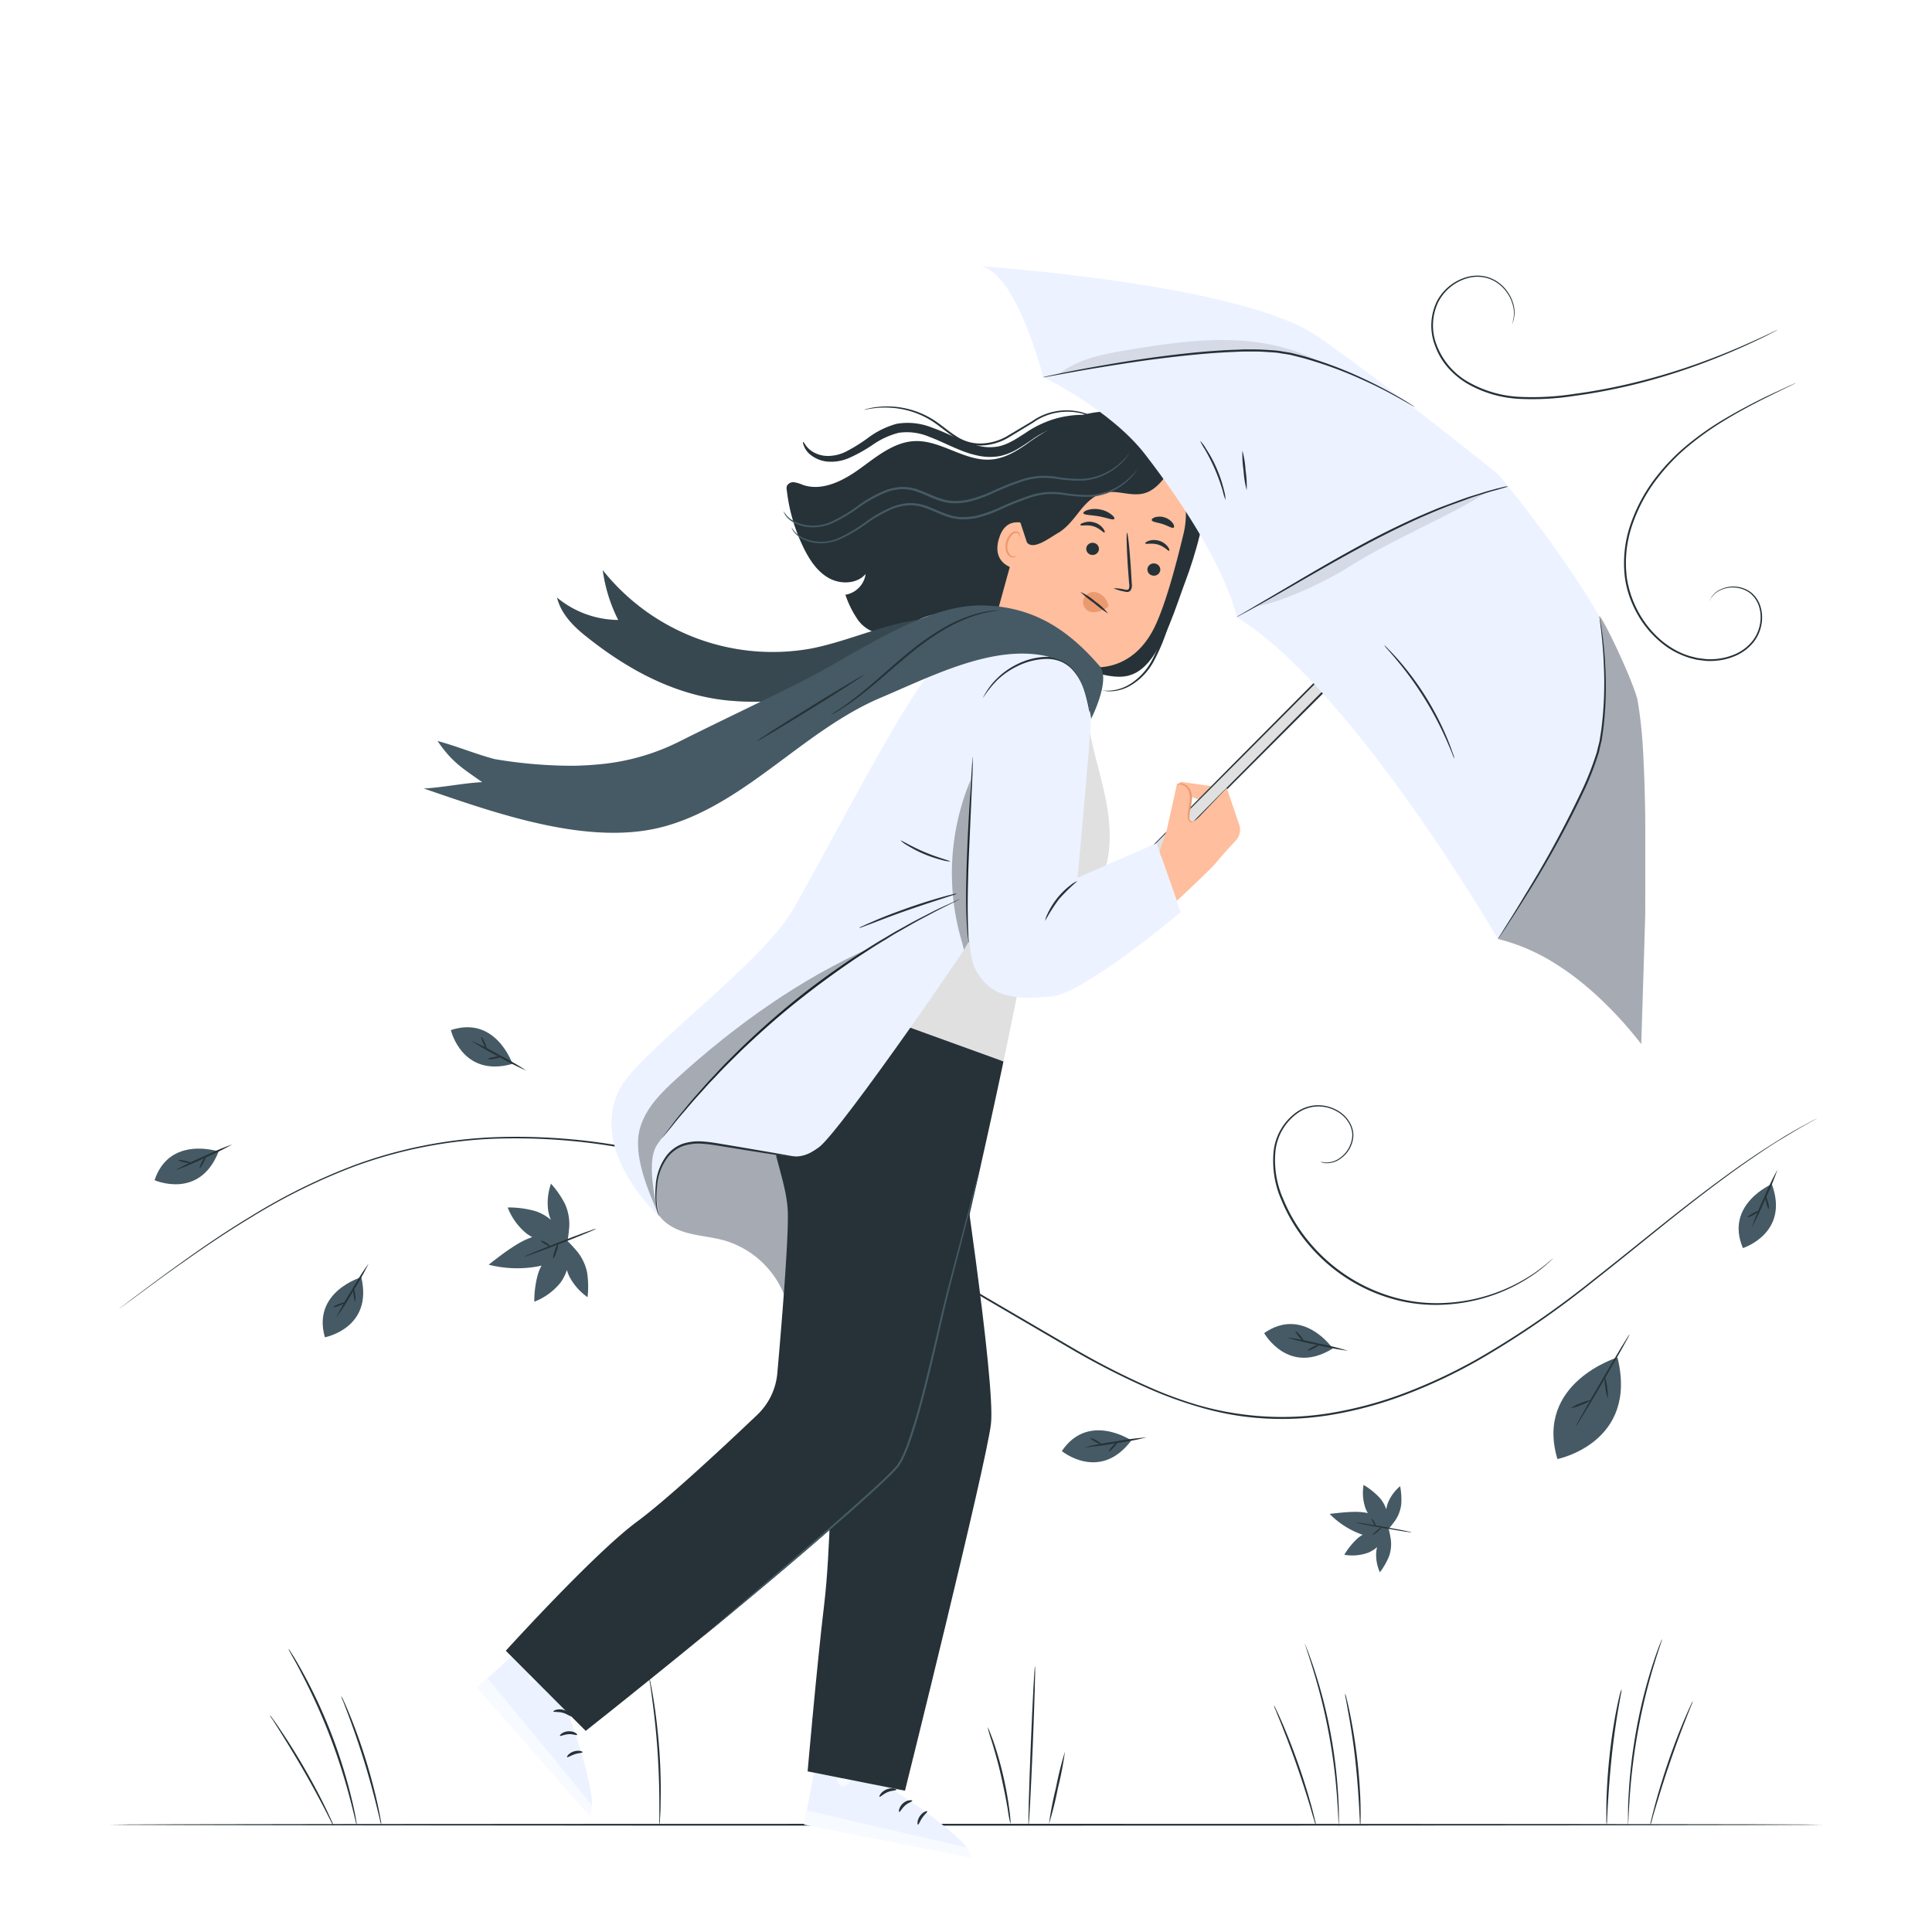 <svg class="animated" id="freepik_stories-windy-day" xmlns="http://www.w3.org/2000/svg" viewBox="0 0 500 500" version="1.1" xmlns:xlink="http://www.w3.org/1999/xlink" xmlns:svgjs="http://svgjs.com/svgjs"><style>svg#freepik_stories-windy-day:not(.animated) .animable {opacity: 0;}svg#freepik_stories-windy-day.animated #freepik--Wind--inject-3 {animation: 1s 1 forwards cubic-bezier(.36,-0.01,.5,1.38) slideRight,3s Infinite  linear shake;animation-delay: 0s,1s;}svg#freepik_stories-windy-day.animated #freepik--Character--inject-3 {animation: 1s 1 forwards cubic-bezier(.36,-0.01,.5,1.38) slideLeft,3s Infinite  linear shake;animation-delay: 0s,1s;}svg#freepik_stories-windy-day.animated #freepik--Leaves--inject-3 {animation: 1s 1 forwards cubic-bezier(.36,-0.01,.5,1.38) fadeIn,6s Infinite  linear shake;animation-delay: 0s,1s;}            @keyframes slideRight {                0% {                    opacity: 0;                    transform: translateX(30px);                }                100% {                    opacity: 1;                    transform: translateX(0);                }            }                    @keyframes shake {                10%, 90% {                    transform: translate3d(-1px, 0, 0);                  }                  20%, 80% {                    transform: translate3d(2px, 0, 0);                  }                  30%, 50%, 70% {                    transform: translate3d(-4px, 0, 0);                  }                  40%, 60% {                    transform: translate3d(4px, 0, 0);                  }            }                    @keyframes slideLeft {                0% {                    opacity: 0;                    transform: translateX(-30px);                }                100% {                    opacity: 1;                    transform: translateX(0);                }            }                    @keyframes fadeIn {                0% {                    opacity: 0;                }                100% {                    opacity: 1;                }            }        .animator-hidden { display: none; }</style><g id="freepik--background-complete--inject-3" class="animable animator-active animator-hidden" style="transform-origin: 249.17px 248.968px;"><path d="M287.05,307.6a9,9,0,0,0-.47,1.76,8.53,8.53,0,0,0-1.59-2.87,18.22,18.22,0,0,0-4.13-3.37l-.13-.09a12,12,0,0,0,.53,6.2,9.48,9.48,0,0,0,.56,1.1c-.38-.08-.76-.14-1.15-.2-2.59-.36-6.72.18-8.73.41a22,22,0,0,0,8,5.21l.56.19a8,8,0,0,0-1.31.9,18.77,18.77,0,0,0-3.37,4.13l-.09.13a11.91,11.91,0,0,0,6.2-.54,8.21,8.21,0,0,0,2.3-1.43,7.58,7.58,0,0,0-.24,1.33,11,11,0,0,0,1,5.19l.08-.11a17.89,17.89,0,0,0,2.28-4,9.46,9.46,0,0,0,.48-4.33,26.14,26.14,0,0,0-.57-2.81h0a26.24,26.24,0,0,0,1.77-2.27,9.57,9.57,0,0,0,1.5-4.09,18.49,18.49,0,0,0-.27-4.56l0-.14A11.21,11.21,0,0,0,287.05,307.6Z" style="fill: rgb(235, 235, 235); transform-origin: 281.254px 314.34px;" id="elonz3e0y42l" class="animable"></path><path d="M293.13,315.3c0,.09-3.28-.41-7.3-1.11s-7.26-1.34-7.24-1.43,3.28.41,7.3,1.11S293.15,315.21,293.13,315.3Z" style="fill: rgb(224, 224, 224); transform-origin: 285.86px 314.03px;" id="el092yfdjdwvqg" class="animable"></path><path d="M285.43,314c.06.07-.42.57-1.07,1.13s-1.23.95-1.29.88.42-.58,1.07-1.13S285.37,313.91,285.43,314Z" style="fill: rgb(224, 224, 224); transform-origin: 284.25px 315.003px;" id="elyvuyslcq28m" class="animable"></path><path d="M283.86,313.84c-.09,0-.3-.44-.58-1s-.52-1-.45-1.06.45.33.75.91S284,313.81,283.86,313.84Z" style="fill: rgb(224, 224, 224); transform-origin: 283.368px 312.807px;" id="eldy0u54y47e6" class="animable"></path><path d="M199.43,87.77c.52-3.78-4.82-6.89-8.82-7.21-1.91-.16-3.9.13-5.71-.5-3.92-1.36-5.49-6.43-9.31-8-2.87-1.2-6.16-.13-8.93,1.27s-5.52,3.15-8.62,3.35c-2.69.17-5.62-.83-8,.49-1.76,1-2.68,3-4.3,4.2a10.16,10.16,0,0,1-5.61,1.52,15.91,15.91,0,0,0-5.8,1c-1.79.82-3.27,2.71-2.9,4.65Z" style="fill: rgb(245, 245, 245); transform-origin: 165.419px 80.04px;" id="elh3gsme3dsmq" class="animable"></path><rect x="75.74" y="168.43" width="80.8" height="256.07" style="fill: rgb(245, 245, 245); transform-origin: 116.14px 296.465px;" id="elilyyu906tq" class="animable"></rect><rect x="116.14" y="168.43" width="40.4" height="255.36" style="fill: rgb(235, 235, 235); transform-origin: 136.34px 296.11px;" id="elkhna4gi61j" class="animable"></rect><rect x="84.96" y="143.29" width="28.53" height="25.14" style="fill: rgb(245, 245, 245); transform-origin: 99.225px 155.86px;" id="eldg8cvglbt88" class="animable"></rect><rect x="106.69" y="143.29" width="6.8" height="25.14" style="fill: rgb(235, 235, 235); transform-origin: 110.09px 155.86px;" id="el4r7jg5xvw7p" class="animable"></rect><polyline points="69 168.43 69 166.96 158.9 166.96 158.9 168.43" style="fill: rgb(224, 224, 224); transform-origin: 113.95px 167.695px;" id="elyhghdsexib" class="animable"></polyline><rect x="91.69" y="179.39" width="6.84" height="14.42" style="fill: rgb(250, 250, 250); transform-origin: 95.11px 186.6px;" id="elv648fs8yhrs" class="animable"></rect><path d="M116.14,199.47c0,.15-9,.28-20.2.28s-20.2-.13-20.2-.28,9-.27,20.2-.27S116.14,199.32,116.14,199.47Z" style="fill: rgb(224, 224, 224); transform-origin: 95.94px 199.475px;" id="elsc2vgf4nsf" class="animable"></path><rect x="132.44" y="179.39" width="6.84" height="14.42" style="fill: rgb(224, 224, 224); transform-origin: 135.86px 186.6px;" id="elmfvyf5uh3ja" class="animable"></rect><path d="M156.89,199.47c0,.15-9,.28-20.2.28s-20.2-.13-20.2-.28,9-.27,20.2-.27S156.89,199.32,156.89,199.47Z" style="fill: rgb(224, 224, 224); transform-origin: 136.69px 199.475px;" id="elikuxusy38hr" class="animable"></path><rect x="132.44" y="208.02" width="6.84" height="14.42" style="fill: rgb(224, 224, 224); transform-origin: 135.86px 215.23px;" id="el0vtlje27es8c" class="animable"></rect><path d="M156.89,228.1c0,.16-9,.28-20.2.28s-20.2-.12-20.2-.28,9-.27,20.2-.27S156.89,228,156.89,228.1Z" style="fill: rgb(224, 224, 224); transform-origin: 136.69px 228.105px;" id="el3i9jhhvbez1" class="animable"></path><rect x="132.44" y="237.52" width="6.84" height="14.42" style="fill: rgb(224, 224, 224); transform-origin: 135.86px 244.73px;" id="elko0jnoe84p" class="animable"></rect><path d="M156.89,257.6c0,.15-9,.27-20.2.27s-20.2-.12-20.2-.27,9-.28,20.2-.28S156.89,257.45,156.89,257.6Z" style="fill: rgb(224, 224, 224); transform-origin: 136.69px 257.595px;" id="elnytw1rayiug" class="animable"></path><rect x="132.44" y="267.01" width="6.84" height="14.42" style="fill: rgb(224, 224, 224); transform-origin: 135.86px 274.22px;" id="el7sw8t02o7th" class="animable"></rect><path d="M156.89,287.09c0,.16-9,.28-20.2.28s-20.2-.12-20.2-.28,9-.27,20.2-.27S156.89,286.94,156.89,287.09Z" style="fill: rgb(224, 224, 224); transform-origin: 136.69px 287.095px;" id="el9m5y63mjror" class="animable"></path><rect x="132.44" y="295.66" width="6.84" height="14.42" style="fill: rgb(224, 224, 224); transform-origin: 135.86px 302.87px;" id="ellkemh7jvsl" class="animable"></rect><path d="M156.89,315.74c0,.16-9,.28-20.2.28s-20.2-.12-20.2-.28,9-.27,20.2-.27S156.89,315.59,156.89,315.74Z" style="fill: rgb(224, 224, 224); transform-origin: 136.69px 315.745px;" id="ell3vcs7nnzq" class="animable"></path><rect x="132.44" y="324.43" width="6.84" height="14.42" style="fill: rgb(224, 224, 224); transform-origin: 135.86px 331.64px;" id="elcgqwm5mk3i" class="animable"></rect><rect x="132.44" y="353.58" width="6.84" height="14.42" style="fill: rgb(224, 224, 224); transform-origin: 135.86px 360.79px;" id="el6egjg2uc3b" class="animable"></rect><path d="M156.89,344.51c0,.15-9,.28-20.2.28s-20.2-.13-20.2-.28,9-.27,20.2-.27S156.89,344.36,156.89,344.51Z" style="fill: rgb(224, 224, 224); transform-origin: 136.69px 344.515px;" id="el85lu16sq194" class="animable"></path><rect x="91.69" y="208.46" width="6.84" height="14.42" style="fill: rgb(250, 250, 250); transform-origin: 95.11px 215.67px;" id="elvgavh6lhvz" class="animable"></rect><path d="M116.14,228.54c0,.15-9,.28-20.2.28s-20.2-.13-20.2-.28,9-.28,20.2-.28S116.14,228.39,116.14,228.54Z" style="fill: rgb(224, 224, 224); transform-origin: 95.94px 228.54px;" id="elgc11niijnq5" class="animable"></path><rect x="91.69" y="237.53" width="6.84" height="14.42" style="fill: rgb(250, 250, 250); transform-origin: 95.11px 244.74px;" id="elp8o6nfi95n" class="animable"></rect><path d="M116.14,257.61c0,.15-9,.27-20.2.27s-20.2-.12-20.2-.27,9-.28,20.2-.28S116.14,257.46,116.14,257.61Z" style="fill: rgb(224, 224, 224); transform-origin: 95.94px 257.605px;" id="el5om39y98je" class="animable"></path><rect x="91.69" y="266.6" width="6.84" height="14.42" style="fill: rgb(250, 250, 250); transform-origin: 95.11px 273.81px;" id="elheabfpl0duo" class="animable"></rect><path d="M116.14,286.68c0,.15-9,.27-20.2.27s-20.2-.12-20.2-.27,9-.28,20.2-.28S116.14,286.52,116.14,286.68Z" style="fill: rgb(224, 224, 224); transform-origin: 95.94px 286.675px;" id="elvjduriwgn8f" class="animable"></path><rect x="91.69" y="295.66" width="6.84" height="14.42" style="fill: rgb(250, 250, 250); transform-origin: 95.11px 302.87px;" id="el89u3a48b47" class="animable"></rect><path d="M116.14,315.74c0,.16-9,.28-20.2.28s-20.2-.12-20.2-.28,9-.27,20.2-.27S116.14,315.59,116.14,315.74Z" style="fill: rgb(224, 224, 224); transform-origin: 95.94px 315.745px;" id="ellhnfx3vfgn" class="animable"></path><rect x="91.69" y="324.73" width="6.84" height="14.42" style="fill: rgb(250, 250, 250); transform-origin: 95.11px 331.94px;" id="eltap5deconke" class="animable"></rect><path d="M116.14,344.81c0,.16-9,.28-20.2.28s-20.2-.12-20.2-.28,9-.27,20.2-.27S116.14,344.66,116.14,344.81Z" style="fill: rgb(224, 224, 224); transform-origin: 95.94px 344.815px;" id="el82bn9gxoxl5" class="animable"></path><rect x="91.69" y="353.8" width="6.84" height="14.42" style="fill: rgb(250, 250, 250); transform-origin: 95.11px 361.01px;" id="elz2lf6ma5bxl" class="animable"></rect><rect x="142.53" y="254.01" width="68.58" height="217.34" style="fill: rgb(245, 245, 245); transform-origin: 176.82px 362.68px;" id="el9dyep9obn8" class="animable"></rect><rect x="176.82" y="254.01" width="34.29" height="216.74" style="fill: rgb(235, 235, 235); transform-origin: 193.965px 362.38px;" id="elv65uz64eqdq" class="animable"></rect><rect x="150.36" y="232.68" width="24.22" height="21.34" style="fill: rgb(245, 245, 245); transform-origin: 162.47px 243.35px;" id="elnnlnuqebxc" class="animable"></rect><rect x="168.81" y="232.68" width="5.77" height="21.34" style="fill: rgb(235, 235, 235); transform-origin: 171.695px 243.35px;" id="elspninyezu7l" class="animable"></rect><polyline points="136.82 254.01 136.82 252.77 213.12 252.77 213.12 254.01" style="fill: rgb(224, 224, 224); transform-origin: 174.97px 253.39px;" id="eltkkgg9w8jll" class="animable"></polyline><rect x="156.07" y="263.32" width="5.8" height="12.24" style="fill: rgb(250, 250, 250); transform-origin: 158.97px 269.44px;" id="elncncxzy1j0n" class="animable"></rect><path d="M176.82,280.36c0,.13-7.67.24-17.14.24s-17.15-.11-17.15-.24,7.68-.23,17.15-.23S176.82,280.24,176.82,280.36Z" style="fill: rgb(224, 224, 224); transform-origin: 159.675px 280.365px;" id="el2wlzsdx06va" class="animable"></path><rect x="190.66" y="263.32" width="5.8" height="12.24" style="fill: rgb(224, 224, 224); transform-origin: 193.56px 269.44px;" id="el2g4djcx8q68" class="animable"></rect><path d="M211.41,280.36c0,.13-7.68.24-17.14.24s-17.15-.11-17.15-.24,7.68-.23,17.15-.23S211.41,280.24,211.41,280.36Z" style="fill: rgb(224, 224, 224); transform-origin: 194.265px 280.365px;" id="elnfqbfljgcfl" class="animable"></path><rect x="190.66" y="287.62" width="5.8" height="12.24" style="fill: rgb(224, 224, 224); transform-origin: 193.56px 293.74px;" id="elrv28w6ct6f" class="animable"></rect><path d="M211.41,304.67c0,.13-7.68.23-17.14.23s-17.15-.1-17.15-.23,7.68-.24,17.15-.24S211.41,304.54,211.41,304.67Z" style="fill: rgb(224, 224, 224); transform-origin: 194.265px 304.665px;" id="el0wg33x2osfx" class="animable"></path><rect x="190.66" y="312.66" width="5.8" height="12.24" style="fill: rgb(224, 224, 224); transform-origin: 193.56px 318.78px;" id="els18x92ca8ul" class="animable"></rect><path d="M211.41,329.7c0,.13-7.68.23-17.14.23s-17.15-.1-17.15-.23,7.68-.23,17.15-.23S211.41,329.57,211.41,329.7Z" style="fill: rgb(224, 224, 224); transform-origin: 194.265px 329.7px;" id="elstp3fwy00q" class="animable"></path><rect x="190.66" y="337.69" width="5.8" height="12.24" style="fill: rgb(224, 224, 224); transform-origin: 193.56px 343.81px;" id="elmlpzdgilz4e" class="animable"></rect><path d="M211.41,354.74c0,.12-7.68.23-17.14.23s-17.15-.11-17.15-.23,7.68-.24,17.15-.24S211.41,354.61,211.41,354.74Z" style="fill: rgb(224, 224, 224); transform-origin: 194.265px 354.735px;" id="el92b8ewozxq8" class="animable"></path><rect x="190.66" y="362.01" width="5.8" height="12.24" style="fill: rgb(224, 224, 224); transform-origin: 193.56px 368.13px;" id="elebwl7tpsmor" class="animable"></rect><path d="M211.41,379.05c0,.13-7.68.24-17.14.24s-17.15-.11-17.15-.24,7.68-.23,17.15-.23S211.41,378.93,211.41,379.05Z" style="fill: rgb(224, 224, 224); transform-origin: 194.265px 379.055px;" id="el117ymu6yuk6i" class="animable"></path><rect x="190.66" y="386.43" width="5.8" height="12.24" style="fill: rgb(224, 224, 224); transform-origin: 193.56px 392.55px;" id="elgj8c3229uaa" class="animable"></rect><rect x="190.66" y="411.16" width="5.8" height="12.24" style="fill: rgb(224, 224, 224); transform-origin: 193.56px 417.28px;" id="eljdyg0p7ald8" class="animable"></rect><path d="M211.41,403.47c0,.13-7.68.24-17.14.24s-17.15-.11-17.15-.24,7.68-.23,17.15-.23S211.41,403.34,211.41,403.47Z" style="fill: rgb(224, 224, 224); transform-origin: 194.265px 403.475px;" id="elqp83wg9vjb" class="animable"></path><rect x="156.07" y="287.99" width="5.8" height="12.24" style="fill: rgb(250, 250, 250); transform-origin: 158.97px 294.11px;" id="elbr8oce9j09i" class="animable"></rect><path d="M176.82,305c0,.13-7.67.23-17.14.23s-17.15-.1-17.15-.23,7.68-.24,17.15-.24S176.82,304.91,176.82,305Z" style="fill: rgb(224, 224, 224); transform-origin: 159.675px 304.995px;" id="elyt9vytn1fp" class="animable"></path><rect x="156.07" y="312.67" width="5.8" height="12.24" style="fill: rgb(250, 250, 250); transform-origin: 158.97px 318.79px;" id="elbdbjwnt9s2w" class="animable"></rect><path d="M176.82,329.71c0,.13-7.67.23-17.14.23s-17.15-.1-17.15-.23,7.68-.23,17.15-.23S176.82,329.58,176.82,329.71Z" style="fill: rgb(224, 224, 224); transform-origin: 159.675px 329.71px;" id="el7w5wwniu1sp" class="animable"></path><rect x="156.07" y="337.34" width="5.8" height="12.24" style="fill: rgb(250, 250, 250); transform-origin: 158.97px 343.46px;" id="elcdv3nwyb7p8" class="animable"></rect><path d="M176.82,354.38c0,.13-7.67.24-17.14.24s-17.15-.11-17.15-.24,7.68-.23,17.15-.23S176.82,354.25,176.82,354.38Z" style="fill: rgb(224, 224, 224); transform-origin: 159.675px 354.385px;" id="el7i5858pye9d" class="animable"></path><rect x="156.07" y="362.01" width="5.8" height="12.24" style="fill: rgb(250, 250, 250); transform-origin: 158.97px 368.13px;" id="elybnjidatgb" class="animable"></rect><path d="M176.82,379.05c0,.13-7.67.24-17.14.24s-17.15-.11-17.15-.24,7.68-.23,17.15-.23S176.82,378.93,176.82,379.05Z" style="fill: rgb(224, 224, 224); transform-origin: 159.675px 379.055px;" id="eltcgg9m99xgi" class="animable"></path><rect x="156.07" y="386.68" width="5.8" height="12.24" style="fill: rgb(250, 250, 250); transform-origin: 158.97px 392.8px;" id="el8at87frw91k" class="animable"></rect><path d="M176.82,403.73c0,.13-7.67.23-17.14.23s-17.15-.1-17.15-.23,7.68-.24,17.15-.24S176.82,403.6,176.82,403.73Z" style="fill: rgb(224, 224, 224); transform-origin: 159.675px 403.725px;" id="elcncwckxod3m" class="animable"></path><rect x="156.07" y="411.36" width="5.8" height="12.24" style="fill: rgb(250, 250, 250); transform-origin: 158.97px 417.48px;" id="el9kfvwrgck" class="animable"></rect><polygon points="144.23 472.07 25.33 472.07 24.81 284.16 143.71 284.16 144.23 472.07" style="fill: rgb(235, 235, 235); transform-origin: 84.52px 378.115px;" id="elx76e0hz2z59" class="animable"></polygon><rect x="84.26" y="284.16" width="59.45" height="187.91" style="fill: rgb(224, 224, 224); transform-origin: 113.985px 378.115px;" id="elyu6q5l6ylx" class="animable"></rect><rect x="38.39" y="247.17" width="41.98" height="36.99" style="fill: rgb(235, 235, 235); transform-origin: 59.38px 265.665px;" id="elw9oqvc7iq2" class="animable"></rect><rect x="70.37" y="247.17" width="10.01" height="36.99" style="fill: rgb(224, 224, 224); transform-origin: 75.375px 265.665px;" id="elgwnk65qdt3h" class="animable"></rect><rect x="14.9" y="282" width="132.28" height="2.16" style="fill: rgb(224, 224, 224); transform-origin: 81.04px 283.08px;" id="elfrqmv7ko4fk" class="animable"></rect><rect x="48.28" y="300.29" width="10.06" height="21.22" style="fill: rgb(255, 255, 255); transform-origin: 53.31px 310.9px;" id="elssftjofe0m" class="animable"></rect><path d="M84.26,329.84c0,.23-13.31.41-29.72.41s-29.73-.18-29.73-.41,13.31-.4,29.73-.4S84.26,329.62,84.26,329.84Z" style="fill: rgb(224, 224, 224); transform-origin: 54.535px 329.845px;" id="el6tpo9wvn0ii" class="animable"></path><rect x="108.25" y="300.29" width="10.06" height="21.22" style="fill: rgb(245, 245, 245); transform-origin: 113.28px 310.9px;" id="elsol6enp0wcg" class="animable"></rect><path d="M144.23,329.84c0,.23-13.31.41-29.73.41s-29.72-.18-29.72-.41,13.3-.4,29.72-.4S144.23,329.62,144.23,329.84Z" style="fill: rgb(235, 235, 235); transform-origin: 114.505px 329.845px;" id="el1qo2eb1t5bd" class="animable"></path><rect x="108.25" y="342.43" width="10.06" height="21.22" style="fill: rgb(245, 245, 245); transform-origin: 113.28px 353.04px;" id="el41m1tf80cnl" class="animable"></rect><path d="M144.23,372c0,.22-13.31.4-29.73.4s-29.72-.18-29.72-.4,13.3-.41,29.72-.41S144.23,371.75,144.23,372Z" style="fill: rgb(235, 235, 235); transform-origin: 114.505px 371.995px;" id="elnmvkhtujze8" class="animable"></path><rect x="108.25" y="385.83" width="10.06" height="21.22" style="fill: rgb(245, 245, 245); transform-origin: 113.28px 396.44px;" id="elyy6fdhwikdb" class="animable"></rect><path d="M144.23,415.38c0,.22-13.31.4-29.73.4s-29.72-.18-29.72-.4,13.3-.41,29.72-.41S144.23,415.15,144.23,415.38Z" style="fill: rgb(235, 235, 235); transform-origin: 114.505px 415.375px;" id="elqril6oq86yi" class="animable"></path><rect x="108.25" y="429.23" width="10.06" height="21.22" style="fill: rgb(245, 245, 245); transform-origin: 113.28px 439.84px;" id="elllvz8hvm9rb" class="animable"></rect><path d="M144.23,458.78c0,.23-13.31.41-29.73.41s-29.72-.18-29.72-.41,13.3-.4,29.72-.4S144.23,458.56,144.23,458.78Z" style="fill: rgb(235, 235, 235); transform-origin: 114.505px 458.785px;" id="eltd683c7r64" class="animable"></path><rect x="48.28" y="343.07" width="10.06" height="21.22" style="fill: rgb(255, 255, 255); transform-origin: 53.31px 353.68px;" id="elsqwuv5dmoce" class="animable"></rect><path d="M84.26,372.62c0,.22-13.31.4-29.72.4s-29.73-.18-29.73-.4,13.31-.41,29.73-.41S84.26,372.39,84.26,372.62Z" style="fill: rgb(224, 224, 224); transform-origin: 54.535px 372.615px;" id="el9g5hoo43daj" class="animable"></path><rect x="48.28" y="385.84" width="10.06" height="21.22" style="fill: rgb(255, 255, 255); transform-origin: 53.31px 396.45px;" id="elthvo1xfzb4" class="animable"></rect><path d="M84.26,415.39c0,.23-13.31.41-29.72.41s-29.73-.18-29.73-.41,13.31-.4,29.73-.4S84.26,415.17,84.26,415.39Z" style="fill: rgb(224, 224, 224); transform-origin: 54.535px 415.395px;" id="elsr4ryfvhpt" class="animable"></path><rect x="48.28" y="428.62" width="10.06" height="21.22" style="fill: rgb(255, 255, 255); transform-origin: 53.31px 439.23px;" id="ely4vd296px5" class="animable"></rect><path d="M84.26,458.17c0,.22-13.31.4-29.72.4s-29.73-.18-29.73-.4,13.31-.41,29.73-.41S84.26,457.94,84.26,458.17Z" style="fill: rgb(224, 224, 224); transform-origin: 54.535px 458.165px;" id="el3sb92vxbgyg" class="animable"></path><rect x="353.82" y="249.43" width="70.09" height="222.13" style="fill: rgb(250, 250, 250); transform-origin: 388.865px 360.495px;" id="el6p7xr6k1w2n" class="animable"></rect><rect x="388.87" y="249.43" width="35.05" height="221.52" style="fill: rgb(245, 245, 245); transform-origin: 406.395px 360.19px;" id="eln1tyb1i8fdd" class="animable"></rect><rect x="361.82" y="227.63" width="24.75" height="21.81" style="fill: rgb(245, 245, 245); transform-origin: 374.195px 238.535px;" id="elp3eiku3f7wh" class="animable"></rect><rect x="380.68" y="227.63" width="5.9" height="21.81" style="fill: rgb(235, 235, 235); transform-origin: 383.63px 238.535px;" id="elxjqedl0nmqs" class="animable"></rect><polyline points="347.98 249.43 347.98 248.16 425.96 248.16 425.96 249.43" style="fill: rgb(224, 224, 224); transform-origin: 386.97px 248.795px;" id="elepj8vkc0led" class="animable"></polyline><rect x="367.66" y="258.94" width="5.93" height="12.51" style="fill: rgb(250, 250, 250); transform-origin: 370.625px 265.195px;" id="elftwn8p68f3b" class="animable"></rect><path d="M388.87,276.36c0,.14-7.85.24-17.52.24s-17.53-.1-17.53-.24,7.85-.23,17.53-.23S388.87,276.23,388.87,276.36Z" style="fill: rgb(224, 224, 224); transform-origin: 371.345px 276.365px;" id="elxjhd7caja4l" class="animable"></path><rect x="403.01" y="258.94" width="5.93" height="12.51" style="fill: rgb(224, 224, 224); transform-origin: 405.975px 265.195px;" id="elghiv5kg9k4d" class="animable"></rect><path d="M424.22,276.36c0,.14-7.85.24-17.52.24s-17.53-.1-17.53-.24,7.85-.23,17.53-.23S424.22,276.23,424.22,276.36Z" style="fill: rgb(224, 224, 224); transform-origin: 406.695px 276.365px;" id="el8otk6tow3ml" class="animable"></path><rect x="403.01" y="283.78" width="5.93" height="12.51" style="fill: rgb(224, 224, 224); transform-origin: 405.975px 290.035px;" id="elivds18tm35" class="animable"></rect><path d="M424.22,301.2c0,.13-7.85.24-17.52.24s-17.53-.11-17.53-.24S397,301,406.7,301,424.22,301.07,424.22,301.2Z" style="fill: rgb(224, 224, 224); transform-origin: 406.695px 301.22px;" id="el3uckcr3l76p" class="animable"></path><rect x="403.01" y="309.37" width="5.93" height="12.51" style="fill: rgb(224, 224, 224); transform-origin: 405.975px 315.625px;" id="eladvvoo753vd" class="animable"></rect><path d="M424.22,326.79c0,.13-7.85.24-17.52.24s-17.53-.11-17.53-.24,7.85-.24,17.53-.24S424.22,326.66,424.22,326.79Z" style="fill: rgb(224, 224, 224); transform-origin: 406.695px 326.79px;" id="elbivr1pk1qin" class="animable"></path><rect x="403.01" y="334.95" width="5.93" height="12.51" style="fill: rgb(224, 224, 224); transform-origin: 405.975px 341.205px;" id="elhz4x7wc49xh" class="animable"></rect><path d="M424.22,352.37c0,.14-7.85.24-17.52.24s-17.53-.1-17.53-.24,7.85-.23,17.53-.23S424.22,352.24,424.22,352.37Z" style="fill: rgb(224, 224, 224); transform-origin: 406.695px 352.375px;" id="eljstgo9rorzk" class="animable"></path><rect x="403.01" y="359.81" width="5.93" height="12.51" style="fill: rgb(224, 224, 224); transform-origin: 405.975px 366.065px;" id="el4fndcjqt4fc" class="animable"></rect><path d="M424.22,377.23c0,.13-7.85.24-17.52.24s-17.53-.11-17.53-.24S397,377,406.7,377,424.22,377.1,424.22,377.23Z" style="fill: rgb(224, 224, 224); transform-origin: 406.695px 377.235px;" id="eldjsg7g2irau" class="animable"></path><rect x="403.01" y="384.76" width="5.93" height="12.51" style="fill: rgb(224, 224, 224); transform-origin: 405.975px 391.015px;" id="elo793i0ctf5i" class="animable"></rect><rect x="403.01" y="410.05" width="5.93" height="12.51" style="fill: rgb(224, 224, 224); transform-origin: 405.975px 416.305px;" id="eleb58j9m5euu" class="animable"></rect><path d="M424.22,402.18c0,.14-7.85.24-17.52.24s-17.53-.1-17.53-.24S397,402,406.7,402,424.22,402.05,424.22,402.18Z" style="fill: rgb(224, 224, 224); transform-origin: 406.695px 402.21px;" id="elghzwlyr878h" class="animable"></path><rect x="367.66" y="284.16" width="5.93" height="12.51" style="fill: rgb(255, 255, 255); transform-origin: 370.625px 290.415px;" id="eljzlldszuli" class="animable"></rect><path d="M388.87,301.58c0,.13-7.85.24-17.52.24s-17.53-.11-17.53-.24,7.85-.24,17.53-.24S388.87,301.45,388.87,301.58Z" style="fill: rgb(224, 224, 224); transform-origin: 371.345px 301.58px;" id="ellvk9vndfgc" class="animable"></path><rect x="367.66" y="309.38" width="5.93" height="12.51" style="fill: rgb(255, 255, 255); transform-origin: 370.625px 315.635px;" id="el0cmb2ccujr3j" class="animable"></rect><path d="M388.87,326.8c0,.13-7.85.24-17.52.24s-17.53-.11-17.53-.24,7.85-.24,17.53-.24S388.87,326.66,388.87,326.8Z" style="fill: rgb(224, 224, 224); transform-origin: 371.345px 326.8px;" id="elrwb6i53qthp" class="animable"></path><rect x="367.66" y="334.59" width="5.93" height="12.51" style="fill: rgb(255, 255, 255); transform-origin: 370.625px 340.845px;" id="elildwb6o6v4k" class="animable"></rect><path d="M388.87,352c0,.13-7.85.24-17.52.24s-17.53-.11-17.53-.24,7.85-.24,17.53-.24S388.87,351.88,388.87,352Z" style="fill: rgb(224, 224, 224); transform-origin: 371.345px 352px;" id="elyuctgwtzsio" class="animable"></path><rect x="367.66" y="359.81" width="5.93" height="12.51" style="fill: rgb(255, 255, 255); transform-origin: 370.625px 366.065px;" id="el1thlfc5feok" class="animable"></rect><path d="M388.87,377.23c0,.13-7.85.24-17.52.24s-17.53-.11-17.53-.24,7.85-.24,17.53-.24S388.87,377.1,388.87,377.23Z" style="fill: rgb(224, 224, 224); transform-origin: 371.345px 377.23px;" id="elwwjjalhc4b" class="animable"></path><rect x="367.66" y="385.03" width="5.93" height="12.51" style="fill: rgb(255, 255, 255); transform-origin: 370.625px 391.285px;" id="elpjlsocou1ss" class="animable"></rect><path d="M388.87,402.45c0,.13-7.85.23-17.52.23s-17.53-.1-17.53-.23,7.85-.24,17.53-.24S388.87,402.31,388.87,402.45Z" style="fill: rgb(224, 224, 224); transform-origin: 371.345px 402.445px;" id="elr9m2z453mns" class="animable"></path><rect x="367.66" y="410.24" width="5.93" height="12.51" style="fill: rgb(255, 255, 255); transform-origin: 370.625px 416.495px;" id="eld3k84lfslyr" class="animable"></rect><rect x="368.18" y="441.72" width="10.82" height="29.84" style="fill: rgb(255, 255, 255); transform-origin: 373.59px 456.64px;" id="eliawokgp848g" class="animable"></rect><polygon points="481.6 471.56 407.69 471.56 407.37 354.76 481.27 354.76 481.6 471.56" style="fill: rgb(235, 235, 235); transform-origin: 444.485px 413.16px;" id="elymal6bnvsgg" class="animable"></polygon><rect x="444.32" y="354.76" width="36.95" height="116.81" style="fill: rgb(224, 224, 224); transform-origin: 462.795px 413.165px;" id="elhc8sac71pgo" class="animable"></rect><rect x="415.8" y="331.76" width="26.1" height="23" style="fill: rgb(235, 235, 235); transform-origin: 428.85px 343.26px;" id="el8zft4b1ijcv" class="animable"></rect><rect x="435.68" y="331.76" width="6.22" height="23" style="fill: rgb(224, 224, 224); transform-origin: 438.79px 343.26px;" id="elx1ns2m9nh6g" class="animable"></rect><rect x="401.21" y="353.41" width="82.23" height="1.34" style="fill: rgb(224, 224, 224); transform-origin: 442.325px 354.08px;" id="ellkbqpfljwj" class="animable"></rect><rect x="421.95" y="364.79" width="6.26" height="13.19" style="fill: rgb(255, 255, 255); transform-origin: 425.08px 371.385px;" id="el769155irzuh" class="animable"></rect><path d="M444.32,383.15c0,.14-8.27.26-18.48.26s-18.48-.12-18.48-.26,8.28-.25,18.48-.25S444.32,383,444.32,383.15Z" style="fill: rgb(224, 224, 224); transform-origin: 425.84px 383.155px;" id="elon5tldfw7ls" class="animable"></path><rect x="459.23" y="364.79" width="6.26" height="13.19" style="fill: rgb(245, 245, 245); transform-origin: 462.36px 371.385px;" id="el9j6o0nzwe47" class="animable"></rect><path d="M481.6,383.15c0,.14-8.28.26-18.48.26s-18.48-.12-18.48-.26,8.27-.25,18.48-.25S481.6,383,481.6,383.15Z" style="fill: rgb(235, 235, 235); transform-origin: 463.12px 383.155px;" id="ela5jg1rpbp2o" class="animable"></path><rect x="459.23" y="390.98" width="6.26" height="13.19" style="fill: rgb(245, 245, 245); transform-origin: 462.36px 397.575px;" id="elqtkfqm6kkbs" class="animable"></rect><path d="M481.6,409.34c0,.14-8.28.26-18.48.26s-18.48-.12-18.48-.26,8.27-.25,18.48-.25S481.6,409.21,481.6,409.34Z" style="fill: rgb(235, 235, 235); transform-origin: 463.12px 409.345px;" id="elwjre0d31uh9" class="animable"></path><rect x="459.23" y="417.96" width="6.26" height="13.19" style="fill: rgb(245, 245, 245); transform-origin: 462.36px 424.555px;" id="el7nenuvuam3t" class="animable"></rect><path d="M481.6,436.33c0,.13-8.28.25-18.48.25s-18.48-.12-18.48-.25,8.27-.26,18.48-.26S481.6,436.19,481.6,436.33Z" style="fill: rgb(235, 235, 235); transform-origin: 463.12px 436.325px;" id="elnwmrb1f2is" class="animable"></path><rect x="459.23" y="444.94" width="6.26" height="13.19" style="fill: rgb(245, 245, 245); transform-origin: 462.36px 451.535px;" id="elqfmig5knppa" class="animable"></rect><path d="M481.6,463.31c0,.14-8.28.25-18.48.25s-18.48-.11-18.48-.25,8.27-.26,18.48-.26S481.6,463.17,481.6,463.31Z" style="fill: rgb(235, 235, 235); transform-origin: 463.12px 463.305px;" id="el3r9rje1tl6r" class="animable"></path><rect x="421.95" y="391.38" width="6.26" height="13.19" style="fill: rgb(255, 255, 255); transform-origin: 425.08px 397.975px;" id="el0npmznkfbilg" class="animable"></rect><path d="M444.32,409.74c0,.14-8.27.26-18.48.26s-18.48-.12-18.48-.26,8.28-.25,18.48-.25S444.32,409.61,444.32,409.74Z" style="fill: rgb(224, 224, 224); transform-origin: 425.84px 409.745px;" id="el423655ofpuy" class="animable"></path><rect x="421.95" y="417.97" width="6.26" height="13.19" style="fill: rgb(255, 255, 255); transform-origin: 425.08px 424.565px;" id="eluhipmjtbdid" class="animable"></rect><path d="M444.32,436.33c0,.14-8.27.26-18.48.26s-18.48-.12-18.48-.26,8.28-.25,18.48-.25S444.32,436.2,444.32,436.33Z" style="fill: rgb(224, 224, 224); transform-origin: 425.84px 436.335px;" id="elaq40p354dcv" class="animable"></path><rect x="421.95" y="444.56" width="6.26" height="13.19" style="fill: rgb(255, 255, 255); transform-origin: 425.08px 451.155px;" id="elt25xa1g0wj8" class="animable"></rect><path d="M444.32,462.92c0,.14-8.27.26-18.48.26s-18.48-.12-18.48-.26,8.28-.25,18.48-.25S444.32,462.79,444.32,462.92Z" style="fill: rgb(224, 224, 224); transform-origin: 425.84px 462.925px;" id="eltgep3e0l0me" class="animable"></path><path d="M453.66,49.15c.52-3.78-4.81-6.89-8.82-7.21-1.91-.16-3.9.14-5.71-.49-3.92-1.37-5.48-6.44-9.31-8.05-2.86-1.21-6.16-.14-8.93,1.26s-5.52,3.15-8.61,3.35c-2.7.17-5.63-.83-8,.49-1.75,1-2.67,3-4.29,4.2a10.31,10.31,0,0,1-5.62,1.53,15.65,15.65,0,0,0-5.79.94c-1.79.82-3.28,2.72-2.9,4.65Z" style="fill: rgb(245, 245, 245); transform-origin: 419.658px 41.347px;" id="elvuam64c9ap" class="animable"></path><path d="M98.61,57.81c.37-2.66-3.38-4.85-6.2-5.07a16.23,16.23,0,0,1-4-.35c-2.76-1-3.86-4.53-6.55-5.66-2-.85-4.34-.1-6.29.89S71.67,49.83,69.49,50c-1.9.13-4-.58-5.62.35-1.23.69-1.88,2.11-3,3a7.28,7.28,0,0,1-4,1.07,11.17,11.17,0,0,0-4.08.66,3.23,3.23,0,0,0-2,3.27Z" style="fill: rgb(245, 245, 245); transform-origin: 74.707px 52.355px;" id="els6djje9h22" class="animable"></path><path d="M295.86,37.32c.37-2.66-3.39-4.85-6.21-5.08a15.73,15.73,0,0,1-4-.34c-2.76-1-3.86-4.53-6.56-5.67-2-.84-4.33-.09-6.28.89s-3.88,2.22-6.06,2.36c-1.9.12-4-.58-5.62.35-1.23.69-1.88,2.11-3,3a7.13,7.13,0,0,1-4,1.07,11.15,11.15,0,0,0-4.07.67,3.23,3.23,0,0,0-2,3.27Z" style="fill: rgb(245, 245, 245); transform-origin: 271.967px 31.853px;" id="el3fixeezerpd" class="animable"></path></g><g id="freepik--Floor--inject-3" class="animable" style="transform-origin: 250px 472.24px;"><path d="M471.58,472.22c0,.15-99.21.26-221.57.26s-221.59-.11-221.59-.26S127.61,472,250,472,471.58,472.08,471.58,472.22Z" style="fill: rgb(38, 50, 56); transform-origin: 250px 472.24px;" id="el7u2y3vwafto" class="animable"></path></g><g id="freepik--Wind--inject-3" class="animable" style="transform-origin: 250.58px 219.277px;"><path d="M30.74,338.79s.33-.27,1-.78l2.95-2.24c2.62-1.95,6.45-4.86,11.48-8.47s11.25-8,18.78-12.54a155.86,155.86,0,0,1,26.79-13.24,118.87,118.87,0,0,1,35.43-7.18,156.42,156.42,0,0,1,41.35,3.8A223.52,223.52,0,0,1,212,313,483.1,483.1,0,0,1,255.65,336l21.62,12.63a196.38,196.38,0,0,0,21.65,11,100.51,100.51,0,0,0,11.13,4A76.13,76.13,0,0,0,321.36,366a77.31,77.31,0,0,0,22.34-.21,100.7,100.7,0,0,0,20.58-5.57,136.13,136.13,0,0,0,18.19-8.62,234.15,234.15,0,0,0,29.85-20.43c8.72-6.82,16.44-13.21,23.39-18.62s13.05-9.91,18.2-13.36c2.56-1.75,4.9-3.19,6.92-4.46s3.79-2.25,5.21-3.06l3.26-1.76,1.12-.58s-.36.22-1.09.63l-3.24,1.81c-1.41.82-3.14,1.86-5.18,3.09s-4.34,2.74-6.89,4.5c-5.12,3.47-11.22,8-18.13,13.42s-14.63,11.84-23.34,18.68A233.36,233.36,0,0,1,382.69,352a135.93,135.93,0,0,1-18.25,8.67,101.09,101.09,0,0,1-20.67,5.62,77.55,77.55,0,0,1-22.48.22A75.53,75.53,0,0,1,309.91,364a103.55,103.55,0,0,1-11.19-4A196.43,196.43,0,0,1,277,349l-21.63-12.63a484.9,484.9,0,0,0-43.63-22.94,223.43,223.43,0,0,0-43.34-14.86,156.47,156.47,0,0,0-41.23-3.84,118.53,118.53,0,0,0-35.32,7.1A155.34,155.34,0,0,0,65.1,315c-7.54,4.53-13.75,8.88-18.81,12.45s-8.9,6.47-11.53,8.4l-3,2.2Z" style="fill: rgb(38, 50, 56); transform-origin: 250.58px 328.276px;" id="el8vd18ew9tdh" class="animable"></path><path d="M341.76,300.66a1.56,1.56,0,0,1,.35.06,4.69,4.69,0,0,0,1.05.13,6,6,0,0,0,3.74-1.28,7.55,7.55,0,0,0,3.05-5.36c.23-2.47-1.42-5.29-4.2-6.71a9.67,9.67,0,0,0-4.69-1.15,9.36,9.36,0,0,0-5,1.56,13.92,13.92,0,0,0-5.94,9.7,24.7,24.7,0,0,0,2,12.73,43,43,0,0,0,7.37,11.88,44,44,0,0,0,22.81,13.92,40.82,40.82,0,0,0,11.76,1.05,44.81,44.81,0,0,0,23.62-8.14c1.42-1.05,2.51-1.89,3.2-2.52l.82-.69.28-.22s-.07.09-.25.26l-.78.73a39,39,0,0,1-3.15,2.6,44,44,0,0,1-13.46,6.64,45.38,45.38,0,0,1-10.26,1.78,41.34,41.34,0,0,1-11.89-1,44.13,44.13,0,0,1-23.09-14,43.06,43.06,0,0,1-7.45-12,25.14,25.14,0,0,1-2-13,14.37,14.37,0,0,1,6.18-10,9.82,9.82,0,0,1,5.21-1.6,10.16,10.16,0,0,1,4.87,1.22c2.87,1.5,4.58,4.46,4.31,7.06a7.69,7.69,0,0,1-3.22,5.5,6,6,0,0,1-3.87,1.22,4.12,4.12,0,0,1-1-.18A1.86,1.86,0,0,1,341.76,300.66Z" style="fill: rgb(38, 50, 56); transform-origin: 365.736px 311.868px;" id="elqxzc6xwaeji" class="animable"></path><path d="M442.45,155.46a2,2,0,0,1,.15-.34c.06-.11.13-.25.2-.41l.37-.52a6.29,6.29,0,0,1,1.31-1.21,7.68,7.68,0,0,1,8.64.29,7.51,7.51,0,0,1,2.4,3.41,9.65,9.65,0,0,1,.39,4.66,10.31,10.31,0,0,1-2,4.74,12.12,12.12,0,0,1-4.37,3.47,15.9,15.9,0,0,1-5.78,1.47,14.27,14.27,0,0,1-3.13-.08c-.53-.08-1.06-.13-1.59-.22l-1.57-.39a21.77,21.77,0,0,1-6-2.84,25.94,25.94,0,0,1-5.08-4.71,26.8,26.8,0,0,1-3.77-6.11,25.79,25.79,0,0,1-2.08-7.09,30.78,30.78,0,0,1,1.61-14.37,42,42,0,0,1,6.51-11.83,52.11,52.11,0,0,1,8.59-8.7,75.84,75.84,0,0,1,8.74-6.09,148.63,148.63,0,0,1,13.64-7.15l3.8-1.76,1-.44a1.37,1.37,0,0,1,.34-.13,2,2,0,0,1-.32.18l-1,.49-3.76,1.84c-3.26,1.61-8,3.91-13.54,7.28a77.24,77.24,0,0,0-8.66,6.11,51.65,51.65,0,0,0-8.47,8.66,41.64,41.64,0,0,0-6.42,11.71,30.32,30.32,0,0,0-1.57,14.13c1.44,9.7,8.31,18.05,16.56,20.36l1.53.38c.52.09,1,.15,1.55.22a14.18,14.18,0,0,0,3.05.1,15.93,15.93,0,0,0,5.63-1.41,11.69,11.69,0,0,0,4.23-3.33,10,10,0,0,0,1.94-4.55,9.34,9.34,0,0,0-.34-4.49,7.29,7.29,0,0,0-2.27-3.29,7.59,7.59,0,0,0-6.17-1.28,7.32,7.32,0,0,0-2.2.89,6.19,6.19,0,0,0-1.31,1.15c-.15.18-.27.35-.39.49s-.16.28-.22.4A1.28,1.28,0,0,1,442.45,155.46Z" style="fill: rgb(38, 50, 56); transform-origin: 442.534px 135.09px;" id="elg9z7qbbhyfb" class="animable"></path><path d="M391.32,83.9s.17-.46.34-1.36a7.94,7.94,0,0,0-.27-4,9.44,9.44,0,0,0-1.24-2.6,10.19,10.19,0,0,0-2.35-2.5,9,9,0,0,0-3.54-1.62,9.55,9.55,0,0,0-4.37.14,12.26,12.26,0,0,0-7.65,6.19,14,14,0,0,0-.37,11.29,18.57,18.57,0,0,0,8.3,9.51,29.71,29.71,0,0,0,13.25,3.76,71.1,71.1,0,0,0,13.93-.76c4.48-.59,8.77-1.38,12.83-2.29s7.87-1.93,11.4-3,6.8-2.18,9.75-3.28c5.9-2.18,10.55-4.25,13.75-5.72,1.6-.72,2.83-1.32,3.67-1.72l.95-.44.34-.14a2.11,2.11,0,0,1-.31.19l-.94.49c-.82.42-2,1.05-3.62,1.81-3.18,1.52-7.82,3.64-13.71,5.88-2.95,1.12-6.21,2.26-9.75,3.35s-7.36,2.15-11.43,3.06-8.37,1.72-12.87,2.32a70.27,70.27,0,0,1-14,.78,30.17,30.17,0,0,1-13.48-3.84,21.08,21.08,0,0,1-5.2-4.25,17.64,17.64,0,0,1-3.29-5.54A14.45,14.45,0,0,1,371.85,78a12.62,12.62,0,0,1,7.95-6.34,9.78,9.78,0,0,1,4.52-.12A9.33,9.33,0,0,1,388,73.25a10,10,0,0,1,2.37,2.59,9.54,9.54,0,0,1,1.24,2.68,7.89,7.89,0,0,1,.17,4,5.28,5.28,0,0,1-.3,1A1.55,1.55,0,0,1,391.32,83.9Z" style="fill: rgb(38, 50, 56); transform-origin: 415.229px 87.32px;" id="elifsor3ezyr8" class="animable"></path></g><g id="freepik--Plants--inject-3" class="animable" style="transform-origin: 253.955px 448.5px;"><path d="M69.81,443.87a5.94,5.94,0,0,1,.81,1c.5.67,1.2,1.66,2,2.89,1.68,2.47,3.9,5.94,6.18,9.89S83,465.27,84.31,468c.65,1.34,1.15,2.44,1.49,3.2a5.64,5.64,0,0,1,.46,1.21,6.12,6.12,0,0,1-.65-1.12L84,468.12c-1.38-2.64-3.32-6.27-5.59-10.2s-4.44-7.43-6-9.94l-1.9-3A6.29,6.29,0,0,1,69.81,443.87Z" style="fill: rgb(38, 50, 56); transform-origin: 78.035px 458.14px;" id="el3wi75xl9cdi" class="animable"></path><path d="M74.69,426.73a1.65,1.65,0,0,1,.3.4l.77,1.2c.66,1.05,1.57,2.61,2.64,4.55a133.08,133.08,0,0,1,7.32,15.74,133.83,133.83,0,0,1,5.2,16.55c.52,2.16.9,3.92,1.12,5.15.09.56.17,1,.24,1.4a1.72,1.72,0,0,1,0,.5,1.55,1.55,0,0,1-.15-.47c-.09-.38-.21-.84-.34-1.39-.28-1.21-.71-2.95-1.28-5.1a156,156,0,0,0-5.33-16.45,156.9,156.9,0,0,0-7.16-15.75c-1-2-1.88-3.54-2.49-4.62l-.68-1.26A2,2,0,0,1,74.69,426.73Z" style="fill: rgb(38, 50, 56); transform-origin: 83.494px 449.475px;" id="el9uw14jwwjv" class="animable"></path><path d="M88.32,438.93a8,8,0,0,1,.62,1.23c.38.8.89,2,1.49,3.44,1.21,2.92,2.74,7,4.18,11.63s2.5,8.86,3.17,11.95c.33,1.55.58,2.8.72,3.68a6.49,6.49,0,0,1,.18,1.36,6.27,6.27,0,0,1-.38-1.32c-.23-1-.53-2.18-.88-3.63-.76-3.07-1.88-7.29-3.31-11.88s-2.9-8.71-4-11.66l-1.33-3.49A5.91,5.91,0,0,1,88.32,438.93Z" style="fill: rgb(38, 50, 56); transform-origin: 93.5px 455.575px;" id="elngp241l5g3" class="animable"></path><path d="M329.67,441.31a6.29,6.29,0,0,1,.61,1.15c.37.75.87,1.84,1.47,3.21,1.19,2.74,2.73,6.56,4.24,10.86s2.69,8.25,3.47,11.13c.38,1.44.68,2.62.86,3.43a6.37,6.37,0,0,1,.24,1.28,5.58,5.58,0,0,1-.43-1.23c-.28-.89-.62-2-1-3.37-.86-2.86-2.1-6.78-3.6-11.07s-3-8.12-4.09-10.89c-.53-1.3-1-2.4-1.31-3.27A6.25,6.25,0,0,1,329.67,441.31Z" style="fill: rgb(38, 50, 56); transform-origin: 335.115px 456.84px;" id="ela7ghnlef9ts" class="animable"></path><path d="M337.64,425.37s.09.14.22.44.32.79.53,1.31c.45,1.14,1.05,2.81,1.74,4.9a128.8,128.8,0,0,1,6.24,33.63c.11,2.19.15,4,.13,5.2,0,.56,0,1,0,1.41a1.72,1.72,0,0,1,0,.49,1.61,1.61,0,0,1-.06-.49c0-.38-.05-.85-.08-1.41-.05-1.22-.15-3-.3-5.18a148.68,148.68,0,0,0-6.23-33.54c-.64-2.09-1.18-3.78-1.58-4.94-.17-.54-.31-1-.43-1.34A2.84,2.84,0,0,1,337.64,425.37Z" style="fill: rgb(38, 50, 56); transform-origin: 342.079px 449.06px;" id="el1s1nzu8vzl" class="animable"></path><path d="M348.11,438.27a7.55,7.55,0,0,1,.38,1.3c.22.85.51,2.08.82,3.6.64,3.05,1.38,7.29,1.93,12s.8,9,.87,12.14c0,1.55.05,2.81,0,3.68a6.64,6.64,0,0,1-.08,1.36,7,7,0,0,1-.12-1.35c-.05-1-.12-2.2-.19-3.68-.17-3.1-.48-7.38-1-12.09s-1.23-8.95-1.78-12l-.65-3.62A6,6,0,0,1,348.11,438.27Z" style="fill: rgb(38, 50, 56); transform-origin: 350.121px 455.31px;" id="eliutp7jgv7nk" class="animable"></path><path d="M438.1,440.2a6.52,6.52,0,0,1-.44,1.26c-.35.9-.8,2-1.34,3.39-1.13,2.86-2.62,6.84-4.14,11.27s-2.77,8.5-3.65,11.44c-.42,1.4-.77,2.57-1,3.49a6.9,6.9,0,0,1-.44,1.27,6,6,0,0,1,.24-1.32c.19-.84.5-2.05.89-3.54.8-3,2-7.06,3.52-11.51s3.07-8.41,4.29-11.24c.61-1.41,1.12-2.55,1.49-3.33A7.87,7.87,0,0,1,438.1,440.2Z" style="fill: rgb(38, 50, 56); transform-origin: 432.595px 456.26px;" id="elmoktnepyr9q" class="animable"></path><path d="M430.13,424.25a2.58,2.58,0,0,1-.12.49c-.12.37-.27.82-.44,1.36-.4,1.17-.95,2.88-1.59,5a153.77,153.77,0,0,0-4.06,16.8,157.83,157.83,0,0,0-2.15,17.16c-.15,2.21-.25,4-.3,5.24,0,.57-.06,1-.08,1.43a1.61,1.61,0,0,1-.06.49,1.77,1.77,0,0,1,0-.5c0-.38,0-.85,0-1.43,0-1.24,0-3,.13-5.25a135.18,135.18,0,0,1,2-17.23A130.32,130.32,0,0,1,427.63,431c.69-2.11,1.29-3.8,1.75-5l.53-1.33A2,2,0,0,1,430.13,424.25Z" style="fill: rgb(38, 50, 56); transform-origin: 425.721px 448.235px;" id="eldmpixtfv0z6" class="animable"></path><path d="M419.66,437.16a6.3,6.3,0,0,1-.19,1.38c-.17,1-.39,2.23-.66,3.73-.54,3.14-1.19,7.51-1.7,12.35s-.8,9.25-1,12.44c-.08,1.52-.14,2.78-.19,3.78a7.35,7.35,0,0,1-.12,1.38,6.93,6.93,0,0,1-.08-1.39c0-.89,0-2.19,0-3.79.07-3.2.3-7.61.81-12.47s1.22-9.23,1.86-12.37c.31-1.57.6-2.83.82-3.7A8.28,8.28,0,0,1,419.66,437.16Z" style="fill: rgb(38, 50, 56); transform-origin: 417.687px 454.69px;" id="el4oydjicogw" class="animable"></path><path d="M168.05,434.29a8.39,8.39,0,0,1,.36,1.47c.19.95.44,2.32.72,4,.55,3.42,1.15,8.17,1.52,13.44s.4,10.07.31,13.53c0,1.73-.1,3.13-.16,4.09a8,8,0,0,1-.16,1.5,9.25,9.25,0,0,1,0-1.5c0-1.06,0-2.44,0-4.09,0-3.46-.12-8.23-.47-13.49s-.91-10-1.37-13.42c-.22-1.64-.41-3-.55-4.06A8.58,8.58,0,0,1,168.05,434.29Z" style="fill: rgb(38, 50, 56); transform-origin: 169.526px 453.305px;" id="elu2cr82epfu" class="animable"></path><path d="M275.61,453.32a87.32,87.32,0,0,1-1.82,9.42,88.72,88.72,0,0,1-2.32,9.31,86.82,86.82,0,0,1,1.82-9.42A88.72,88.72,0,0,1,275.61,453.32Z" style="fill: rgb(38, 50, 56); transform-origin: 273.54px 462.685px;" id="eljlpr2b2mj9s" class="animable"></path><path d="M267.86,431.18c.14,0-.12,9.22-.58,20.58s-.95,20.57-1.09,20.57.11-9.22.57-20.59S267.71,431.18,267.86,431.18Z" style="fill: rgb(38, 50, 56); transform-origin: 267.025px 451.755px;" id="eluopiorjf04l" class="animable"></path><path d="M255.61,447a4.52,4.52,0,0,1,.43.92c.25.6.58,1.49,1,2.59a88.23,88.23,0,0,1,2.52,8.75,90.93,90.93,0,0,1,1.65,9c.15,1.16.25,2.1.29,2.75a4.31,4.31,0,0,1,0,1,31.81,31.81,0,0,1-.69-3.7c-.38-2.29-1-5.45-1.78-8.9s-1.7-6.53-2.37-8.76A32.12,32.12,0,0,1,255.61,447Z" style="fill: rgb(38, 50, 56); transform-origin: 258.57px 459.505px;" id="elz1ke7638jvn" class="animable"></path></g><g id="freepik--Character--inject-3" class="animable" style="transform-origin: 267.737px 274.785px;"><path d="M316.23,203.86l-10.6-1.53s-1.39.69.34,2.5,8,3,8,3Z" style="fill: rgb(255, 190, 157); transform-origin: 310.666px 205.08px;" id="elzeogek0xf3" class="animable"></path><path d="M385.21,134.61c-1.87.53-100.22,100-100.22,100" style="fill: rgb(224, 224, 224); transform-origin: 335.1px 184.61px;" id="el3rwdgsu2asa" class="animable"></path><path d="M285,234.61a3.24,3.24,0,0,1,.24-.28l.74-.78,2.86-3,10.62-10.83c9-9.14,21.43-21.72,35.22-35.57s26.32-26.36,35.46-35.34c4.57-4.49,8.29-8.1,10.9-10.56,1.3-1.23,2.32-2.17,3-2.79a8.77,8.77,0,0,1,.83-.68,1.5,1.5,0,0,1,.31-.2l-.28.24c-.2.14-.45.41-.79.72-.69.64-1.69,1.61-3,2.86l-10.78,10.68L335,184.54,299.71,220c-4.51,4.51-8.18,8.16-10.73,10.72L286,233.62l-.77.75A1.88,1.88,0,0,1,285,234.61Z" style="fill: rgb(38, 50, 56); transform-origin: 335.09px 184.595px;" id="el78cuja0mvk6" class="animable"></path><path d="M286.13,235.73l-2.27-2.24c.24-.25,24.87-25.16,49.41-49.81,49.93-50.16,50.8-50.4,51.5-50.6l.88,3.07A1.43,1.43,0,0,0,386,136C383,138.07,324.64,196.78,286.13,235.73Z" style="fill: rgb(224, 224, 224); transform-origin: 334.93px 184.405px;" id="elh8yjxtnk7f" class="animable"></path><path d="M286.13,235.73l.51-.54,1.48-1.53,5.7-5.84L315,206.34l31.6-31.83,18.78-18.78,10-9.9,5.14-5,2.63-2.52c.87-.84,1.76-1.69,2.73-2.5l.3.43a2.14,2.14,0,0,1-.44.2l-.25.07-.07-.25-.88-3.07.32.18a1,1,0,0,0-.3.14c-1.67,1.3-3.22,2.88-4.79,4.34l-4.62,4.49-9,8.87-17.09,17-29.87,30L283.9,233.52v-.07l1.67,1.69.57.59-.58-.53-1.73-1.67,0,0,0,0,35.08-35.57,29.8-30,17.08-17.05,9-8.88,4.62-4.49c1.59-1.49,3.09-3,4.87-4.41a1.86,1.86,0,0,1,.43-.2l.26-.07.07.24.88,3.08-.33-.18a.87.87,0,0,0,.29-.13l.3.43c-.91.77-1.8,1.6-2.68,2.44s-1.75,1.69-2.62,2.52l-5.14,5-10,9.89-18.79,18.75L315.25,206.6,294,228l-5.81,5.8-1.51,1.48C286.3,235.58,286.13,235.73,286.13,235.73Z" style="fill: rgb(38, 50, 56); transform-origin: 335.005px 184.295px;" id="elw9cl41x35wp" class="animable"></path><path d="M300.06,220.37l1.87-5.45s2.37-10.56,2.58-11.69,3.73.05,3.54,3.84-.81,4.61,0,5.38,2.84-1.61,2.84-1.61l6.6-6.91,3.22,9.5a4.05,4.05,0,0,1-.86,4.06c-1.53,1.65-3.77,4.09-5.05,5.7s-10.24,9.95-10.24,9.95Z" style="fill: rgb(255, 190, 157); transform-origin: 310.494px 217.98px;" id="el4o65yx0k72" class="animable"></path><path d="M308.81,212.7s-.15.2-.53.12a1,1,0,0,1-.56-.38,1.68,1.68,0,0,1-.29-.83c-.14-1.24.35-2.87.5-4.61a5.16,5.16,0,0,0-.33-2.37,2.77,2.77,0,0,0-1.29-1.38,2.83,2.83,0,0,0-1.78-.2s.13-.16.47-.26a2.27,2.27,0,0,1,1.46.12,3,3,0,0,1,1.57,1.52,5.22,5.22,0,0,1,.42,2.61,20.6,20.6,0,0,1-.41,2.53,10.16,10.16,0,0,0-.24,2,1,1,0,0,0,.54,1C308.61,212.75,308.79,212.66,308.81,212.7Z" style="fill: rgb(235, 153, 110); transform-origin: 306.67px 207.78px;" id="el9m0pabdw8nj" class="animable"></path><path d="M207,295.94l-20.8-7.46-14.61,9.89a27.35,27.35,0,0,0-2.72,8,11.38,11.38,0,0,0,1.63,8.09c1.81,2.58,4.87,4,7.93,4.75s6.23,1,9.25,1.88a24,24,0,0,1,16.82,20c0,.36.07.73.09,1.09l8.53-18.58C212.38,322.27,207,295.94,207,295.94Z" style="fill: #ECF2FF; transform-origin: 190.911px 315.33px;" id="el4graoi66l3j" class="animable"></path><g id="elb4ip2e7su3a"><g style="opacity: 0.3; transform-origin: 190.911px 315.33px;" class="animable" id="el5hvovcc1c6w"><path d="M207,295.94l-20.8-7.46-14.61,9.89a27.35,27.35,0,0,0-2.72,8,11.38,11.38,0,0,0,1.63,8.09c1.81,2.58,4.87,4,7.93,4.75s6.23,1,9.25,1.88a24,24,0,0,1,16.82,20c0,.36.07.73.09,1.09l8.53-18.58C212.38,322.27,207,295.94,207,295.94Z" id="elx3lije8zxu9" class="animable" style="transform-origin: 190.911px 315.33px;"></path></g></g><path d="M274.28,109.65a59.31,59.31,0,0,0-8.57,5.26c-2.75,1.93-5.77,3.73-9.11,4-6.82.62-13-5-19.8-4.76-5.37.21-9.84,3.94-14.19,7.1s-9.83,6-14.89,4.22a8.42,8.42,0,0,0-2.2-.66,1.82,1.82,0,0,0-1.89,1,2.36,2.36,0,0,0,0,1.12,45.5,45.5,0,0,0,4.36,14.87c1.52,3.1,3.52,6.15,6.54,7.82s7.26,1.54,9.5-1.08a6.34,6.34,0,0,1-5.24,5.38,26,26,0,0,0,3.07,6.26,8.89,8.89,0,0,0,5.66,3.78c5.1.76,9.32-4.31,14.41-4.92-.24.29-.47.59-.7.88-1.81,2.29-4,4.63-6.94,4.9-1,.09-1.94-.07-2.9.08a2.51,2.51,0,0,0-2.17,1.66,3.34,3.34,0,0,0,.3,1.86l1.65,4.49a3.87,3.87,0,0,0,1.66,2.36,3.82,3.82,0,0,0,2.2.08l10.35-1.64c6.24-1,12.54-2,18.41-4.34,1.92-.76,3.93-1.81,4.75-3.7a8.83,8.83,0,0,0,.52-3.23q.12-3.53.25-7c4.77-.61,13.09,1.17,15.81,2.7l18.79-39.88C294.36,99.37,276.35,108.68,274.28,109.65Z" style="fill: rgb(38, 50, 56); transform-origin: 253.736px 140.99px;" id="eltghtuian1j" class="animable"></path><path d="M299.29,116.56c6.34-3,11.87,3.85,12.63,9.9s-2.84,17.91-5,23.61c-2.47,6.52-5.57,17.33-10.54,22.22-5.93,5.83-12.1,1-20.41.5s-10.52-4.57-15.76-11Z" style="fill: rgb(38, 50, 56); transform-origin: 286.117px 145.487px;" id="elj5hmsao9f4" class="animable"></path><path d="M254.41,171.9l14.12-51.33a4.51,4.51,0,0,1,5.19-3.2l24.67,1.15c7.57,1.45,9.71,12,7.94,19.47-2,8.34-4.69,18.45-7.51,24.26-5.67,11.68-15.56,10.39-15.56,10.39l-2.19,7-2.3,8.1Z" style="fill: rgb(255, 190, 157); transform-origin: 280.662px 152.515px;" id="el61pnxcn2o1i" class="animable"></path><path d="M300.23,147.8a1.64,1.64,0,0,1-2,1.13A1.58,1.58,0,0,1,297,147a1.65,1.65,0,0,1,2-1.13A1.57,1.57,0,0,1,300.23,147.8Z" style="fill: rgb(38, 50, 56); transform-origin: 298.616px 147.401px;" id="el9k49dslrgsm" class="animable"></path><path d="M302.58,142.54c-.25.15-1.18-1.1-2.88-1.6s-3.19,0-3.31-.31c-.06-.12.25-.43.91-.66a4.56,4.56,0,0,1,2.73,0,4.38,4.38,0,0,1,2.21,1.54C302.64,142.06,302.71,142.48,302.58,142.54Z" style="fill: rgb(38, 50, 56); transform-origin: 299.511px 141.157px;" id="elkn1gbh1mqcp" class="animable"></path><path d="M284.36,142.44a1.65,1.65,0,0,1-2,1.13,1.57,1.57,0,0,1-1.19-1.91,1.63,1.63,0,0,1,2-1.13A1.57,1.57,0,0,1,284.36,142.44Z" style="fill: rgb(38, 50, 56); transform-origin: 282.765px 142.048px;" id="el3mee5zbqbmc" class="animable"></path><path d="M285.83,137.81c-.25.14-1.18-1.1-2.87-1.61s-3.2,0-3.32-.3.25-.43.91-.66a4.48,4.48,0,0,1,2.73,0,4.32,4.32,0,0,1,2.21,1.53C285.89,137.32,286,137.75,285.83,137.81Z" style="fill: rgb(38, 50, 56); transform-origin: 282.762px 136.424px;" id="el34wdju6d6im" class="animable"></path><path d="M288.17,152.24a11.66,11.66,0,0,1,2.9.34c.45.08.89.12,1.05-.15a2.26,2.26,0,0,0,.1-1.37c-.09-1.17-.18-2.4-.28-3.68-.36-5.23-.47-9.48-.26-9.49s.67,4.21,1,9.44c.08,1.29.15,2.51.22,3.69a2.56,2.56,0,0,1-.29,1.76,1.12,1.12,0,0,1-.9.42,3.28,3.28,0,0,1-.77-.12A11.73,11.73,0,0,1,288.17,152.24Z" style="fill: rgb(38, 50, 56); transform-origin: 290.559px 145.545px;" id="el53lmlwutkn3" class="animable"></path><path d="M283.26,172.64a32.61,32.61,0,0,1-15.11-9.37s1.47,10,14.11,12.58Z" style="fill: rgb(235, 153, 110); transform-origin: 275.705px 169.56px;" id="el0hn4fd9bcozj" class="animable"></path><path d="M286.7,156.19a4.35,4.35,0,0,0-2.88-2.86,2.82,2.82,0,0,0-2.6.54,2.6,2.6,0,0,0,1.66,4.57,6.46,6.46,0,0,0,3-.79,1.91,1.91,0,0,0,.72-.47.91.91,0,0,0,.2-.88" style="fill: rgb(235, 153, 110); transform-origin: 283.578px 155.828px;" id="elgvva0hhds8" class="animable"></path><path d="M288.37,134.3c-.3.41-1.93-.32-4-.68s-3.83-.31-4-.8c-.06-.24.35-.59,1.14-.84a6.72,6.72,0,0,1,3.16-.13,6.57,6.57,0,0,1,2.9,1.27C288.26,133.63,288.51,134.11,288.37,134.3Z" style="fill: rgb(38, 50, 56); transform-origin: 284.386px 133.071px;" id="ellzkp8xu85fs" class="animable"></path><path d="M303.75,136.53c-.41.3-1.46-.46-2.85-.9s-2.67-.53-2.83-1c-.06-.24.25-.57.88-.77a4.31,4.31,0,0,1,4.57,1.54C303.9,135.94,303.94,136.38,303.75,136.53Z" style="fill: rgb(38, 50, 56); transform-origin: 300.962px 135.152px;" id="el3vcrwctsiej" class="animable"></path><path d="M267.21,139c.74-2.65-2.26-4.27-5-3.72-1.48.3-2.91,1.42-3.72,4.23-2.17,7.48,5.79,8.11,5.86,7.9S266.34,142.07,267.21,139Z" style="fill: rgb(255, 190, 157); transform-origin: 262.72px 141.307px;" id="el4xbrqdicjf" class="animable"></path><path d="M262.93,143.88s-.16.06-.41.09a1.34,1.34,0,0,1-1-.26,3.35,3.35,0,0,1-.65-3.32,4.51,4.51,0,0,1,.9-1.76,1.59,1.59,0,0,1,1.27-.72.69.69,0,0,1,.67.58c0,.24-.05.37,0,.4s.2-.08.23-.41a.9.9,0,0,0-.16-.55,1,1,0,0,0-.67-.4,1.88,1.88,0,0,0-1.69.77,4.55,4.55,0,0,0-1.06,1.95c-.39,1.52,0,3.16,1,3.78a1.46,1.46,0,0,0,1.25.15C262.86,144.06,263,143.9,262.93,143.88Z" style="fill: rgb(235, 153, 110); transform-origin: 262.076px 140.89px;" id="eldeliphj3vms" class="animable"></path><path d="M265.76,140.36c1.64,2.13,5.7-1.07,8-2.39s4-3.59,5.65-5.68,3.69-4.17,6.31-4.77c3.34-.78,6.89,1,10.22.19,3.18-.79,5.28-3.74,7.09-6.47a3.08,3.08,0,0,0,.74-2.36,3.12,3.12,0,0,0-.93-1.29,47.34,47.34,0,0,0-7.72-6.42,15.71,15.71,0,0,0-9.54-2.58,14.23,14.23,0,0,0-12.41,3.34,23.17,23.17,0,0,0-6.81,11.28,51.44,51.44,0,0,0-2.46,11.48" style="fill: rgb(38, 50, 56); transform-origin: 283.844px 124.681px;" id="elsb5j2f29y2" class="animable"></path><path d="M207.87,114.38c.22-.1.54,1.29,2.38,2.49A7.68,7.68,0,0,0,214,118a10.47,10.47,0,0,0,5-1.16,41.52,41.52,0,0,0,5.66-3.53,22.09,22.09,0,0,1,7.39-3.63,16.87,16.87,0,0,1,9.19,1c2.94,1,5.73,2.5,8.61,3.62a23.14,23.14,0,0,0,4.27,1.26,12.26,12.26,0,0,0,4.1,0c2.63-.48,5-2.12,7.3-3.6a27.08,27.08,0,0,1,7.33-3.52,26.1,26.1,0,0,1,12.79-.53,23.31,23.31,0,0,1,4.16,1.32c2.2,1,3.23,1.8,3.16,1.93s-1.29-.34-3.5-1a31.89,31.89,0,0,0-4.07-.84,28.25,28.25,0,0,0-5.45-.14,25.07,25.07,0,0,0-13.1,4.76c-1.14.77-2.33,1.59-3.65,2.35a15,15,0,0,1-4.47,1.75,14.4,14.4,0,0,1-5,0,24.28,24.28,0,0,1-4.78-1.38c-3.07-1.2-5.82-2.65-8.54-3.65a14.73,14.73,0,0,0-7.83-1,20.87,20.87,0,0,0-6.7,3.09,39.36,39.36,0,0,1-6.1,3.41,11.58,11.58,0,0,1-5.93.92,8.34,8.34,0,0,1-4.17-1.8,5.44,5.44,0,0,1-1.66-2.33C207.77,114.75,207.8,114.39,207.87,114.38Z" style="fill: rgb(38, 50, 56); transform-origin: 250.392px 113.427px;" id="ela7s7b1im93" class="animable"></path><path d="M286.77,158.78a29.64,29.64,0,0,1-3.64-2.71,28.86,28.86,0,0,1-3.52-2.88,15.63,15.63,0,0,1,3.84,2.47A15.13,15.13,0,0,1,286.77,158.78Z" style="fill: rgb(38, 50, 56); transform-origin: 283.19px 155.985px;" id="elrjjkhi53rvd" class="animable"></path><path d="M283.38,108.21a19.48,19.48,0,0,0-4.46-1.43,15.51,15.51,0,0,0-5.32,0,15,15,0,0,0-6.29,2.63h0l-6.15,3.73a14.63,14.63,0,0,1-7.73,2.16,11.56,11.56,0,0,1-6.24-2c-1.8-1.14-3.34-2.48-4.9-3.59a22.28,22.28,0,0,0-9.29-3.9,23.36,23.36,0,0,0-6.85-.16c-1.62.21-2.49.45-2.5.4a2.49,2.49,0,0,1,.62-.2,16.07,16.07,0,0,1,1.85-.4,22.46,22.46,0,0,1,16.45,3.86c1.59,1.12,3.13,2.45,4.89,3.56a11.14,11.14,0,0,0,6,1.91,14.11,14.11,0,0,0,7.46-2.08l6.18-3.68h0a15.13,15.13,0,0,1,6.5-2.64,15.59,15.59,0,0,1,5.43.1,14.14,14.14,0,0,1,3.33,1.09c.37.17.64.34.82.44S283.39,108.2,283.38,108.21Z" style="fill: rgb(38, 50, 56); transform-origin: 253.516px 110.24px;" id="el9bpm9y738gj" class="animable"></path><path d="M285.38,178.72c0-.06.73.1,2,0a11.23,11.23,0,0,0,5.17-1.74,16.17,16.17,0,0,0,5.49-5.94,52.62,52.62,0,0,0,3.81-9.32c2.28-6.81,3.91-13.12,5-17.71.52-2.3.91-4.16,1.18-5.45.13-.6.24-1.09.32-1.49a2.07,2.07,0,0,1,.15-.51,2.57,2.57,0,0,1-.05.53c-.05.41-.13.9-.22,1.51-.21,1.3-.54,3.18-1,5.49a157.13,157.13,0,0,1-4.83,17.79,50.15,50.15,0,0,1-3.89,9.4,16.13,16.13,0,0,1-5.71,6,10.92,10.92,0,0,1-5.35,1.63,7.41,7.41,0,0,1-1.53-.11A2,2,0,0,1,285.38,178.72Z" style="fill: rgb(38, 50, 56); transform-origin: 296.94px 157.737px;" id="elqugqyj59egb" class="animable"></path><path d="M202.74,132.27s.18.29.58.79a6.77,6.77,0,0,0,2.13,1.8,11.17,11.17,0,0,0,10,0,37.7,37.7,0,0,0,6.15-3.67,35.33,35.33,0,0,1,7.19-4.17,13.77,13.77,0,0,1,4.42-1,11.93,11.93,0,0,1,4.67.79c3,1.07,5.89,2.87,9.24,2.83a15.51,15.51,0,0,0,4.84-.71,37.72,37.72,0,0,0,4.5-1.66,70.77,70.77,0,0,1,8.53-3.37,19.15,19.15,0,0,1,4.24-.74,24.24,24.24,0,0,1,4,.21,35.79,35.79,0,0,0,7.14.55,15.5,15.5,0,0,0,5.65-1.5,17.13,17.13,0,0,0,3.71-2.45,17.59,17.59,0,0,0,1.95-2l.46-.58a1.1,1.1,0,0,1,.16-.19,12,12,0,0,1-2.43,3,16.42,16.42,0,0,1-3.72,2.56,15.67,15.67,0,0,1-5.75,1.61,36.62,36.62,0,0,1-7.22-.49,23.59,23.59,0,0,0-4-.19,19.65,19.65,0,0,0-4.13.75,73.75,73.75,0,0,0-8.46,3.38,36.29,36.29,0,0,1-4.56,1.69,16,16,0,0,1-5,.73h-.64l-.63-.08a12.73,12.73,0,0,1-1.26-.2,17.17,17.17,0,0,1-2.4-.75c-1.54-.59-3-1.3-4.47-1.83a11.29,11.29,0,0,0-4.48-.77,13.33,13.33,0,0,0-4.27,1,35.66,35.66,0,0,0-7.11,4.07,37.74,37.74,0,0,1-6.25,3.66,12.63,12.63,0,0,1-5.87,1.11,9.72,9.72,0,0,1-4.33-1.26,6.4,6.4,0,0,1-2.11-1.9A4.37,4.37,0,0,1,202.74,132.27Z" style="fill: rgb(69, 90, 100); transform-origin: 247.52px 126.833px;" id="el6hzulp8ulki" class="animable"></path><path d="M204.82,136.45s.19.3.58.8a6.59,6.59,0,0,0,2.14,1.79,11.11,11.11,0,0,0,9.94,0,37.28,37.28,0,0,0,6.15-3.67,35.33,35.33,0,0,1,7.19-4.17,13.77,13.77,0,0,1,4.43-1,11.92,11.92,0,0,1,4.66.79c3,1.06,5.89,2.87,9.25,2.82a15.15,15.15,0,0,0,4.83-.7,37.72,37.72,0,0,0,4.5-1.66,71.43,71.43,0,0,1,8.53-3.37,19.78,19.78,0,0,1,4.24-.75,24.22,24.22,0,0,1,4,.22,36.55,36.55,0,0,0,7.14.55,15.61,15.61,0,0,0,5.66-1.51,16.57,16.57,0,0,0,3.7-2.45,18.88,18.88,0,0,0,2-2l.45-.58c.1-.14.16-.2.16-.19a11.9,11.9,0,0,1-2.43,3,16.42,16.42,0,0,1-3.72,2.57,16.07,16.07,0,0,1-5.75,1.61,36.67,36.67,0,0,1-7.22-.49,23.59,23.59,0,0,0-4-.19,19,19,0,0,0-4.13.75,72.67,72.67,0,0,0-8.46,3.38,36.29,36.29,0,0,1-4.56,1.69,16,16,0,0,1-5,.72h-.64l-.63-.09a10.64,10.64,0,0,1-1.26-.19,17.17,17.17,0,0,1-2.4-.75c-1.54-.59-3-1.3-4.47-1.83a11.28,11.28,0,0,0-4.47-.77,13.6,13.6,0,0,0-4.28.94,36.18,36.18,0,0,0-7.11,4.08,36.58,36.58,0,0,1-6.25,3.65,12.49,12.49,0,0,1-5.86,1.12,9.64,9.64,0,0,1-4.33-1.26,6.46,6.46,0,0,1-2.12-1.9A4.23,4.23,0,0,1,204.82,136.45Z" style="fill: rgb(69, 90, 100); transform-origin: 249.595px 130.978px;" id="eljdkna6ak8rg" class="animable"></path><path d="M210.08,444.55c.12-.07,3.77,6.07,8.14,13.72s7.82,13.92,7.69,14-3.77-6.08-8.14-13.73S210,444.62,210.08,444.55Z" style="fill: rgb(38, 50, 56); transform-origin: 217.996px 458.41px;" id="elkcrlqyzb2np" class="animable"></path><path d="M222.13,453.59a15,15,0,0,1,1.51,2.52,68.55,68.55,0,0,1,3,6.4c1.06,2.56,1.88,4.93,2.4,6.66a14.62,14.62,0,0,1,.7,2.85,20.52,20.52,0,0,1-1.05-2.73c-.61-1.7-1.48-4-2.53-6.58s-2.09-4.81-2.86-6.44A17.65,17.65,0,0,1,222.13,453.59Z" style="fill: rgb(38, 50, 56); transform-origin: 225.935px 462.805px;" id="elbd8mgd5mtav" class="animable"></path><path d="M215,435.89,208.1,472.2l43.19,8.51c.59-4.36-20.07-17.42-20.07-17.42l5.33-23.08Z" style="fill: #ECF2FF; transform-origin: 229.701px 458.3px;" id="el0mtlpp5t46h" class="animable"></path><g id="el9qowfgf3npw"><g style="opacity: 0.6; transform-origin: 218.335px 460.449px;" class="animable" id="elj50vmrakyl"><path d="M218.24,458.7a1.9,1.9,0,0,0-1.63,1.87,1.73,1.73,0,0,0,1.74,1.67,2,2,0,0,0,1.71-2c-.12-.91-1.14-1.81-2-1.53" style="fill: rgb(255, 255, 255); transform-origin: 218.335px 460.449px;" id="el02vuv8yp8xst" class="animable"></path></g></g><g id="elhpylkm1s5uq"><g style="opacity: 0.6; transform-origin: 229.738px 474.635px;" class="animable" id="el7dl4c4tu17v"><path d="M208.1,472.2l.83-3.64,41.1,9.53s1.75,1.25,1.26,2.62Z" style="fill: rgb(255, 255, 255); transform-origin: 229.738px 474.635px;" id="ely8oxrtlc13b" class="animable"></path></g></g><path d="M232,463.2c-.05.22-1.12.11-2.3.61s-1.91,1.33-2.08,1.2.38-1.34,1.82-1.92S232.05,463,232,463.2Z" style="fill: rgb(38, 50, 56); transform-origin: 229.796px 463.92px;" id="elgsd17iagtc" class="animable"></path><path d="M236.11,466.05c0,.22-1,.42-1.88,1.21s-1.29,1.73-1.5,1.68-.1-1.32,1-2.28S236.15,465.84,236.11,466.05Z" style="fill: rgb(38, 50, 56); transform-origin: 234.377px 467.42px;" id="el16utcq4xyd9" class="animable"></path><path d="M237.58,472.22c-.2,0-.28-1.15.5-2.25s1.85-1.38,1.91-1.18-.68.72-1.31,1.64S237.79,472.24,237.58,472.22Z" style="fill: rgb(38, 50, 56); transform-origin: 238.719px 470.475px;" id="elq4au7x5btf" class="animable"></path><path d="M232.62,457.81c-.13.18-1-.31-2.25-.47s-2.21.06-2.28-.15,1-.82,2.39-.62S232.76,457.65,232.62,457.81Z" style="fill: rgb(38, 50, 56); transform-origin: 230.361px 457.19px;" id="el3rs9m4pjevd" class="animable"></path><path d="M232.63,452.25a4,4,0,0,1-2.16-.44,9.72,9.72,0,0,1-2.12-1.17,10.33,10.33,0,0,1-1.11-.93,3.2,3.2,0,0,1-.55-.66,1,1,0,0,1,.14-1.2,1.16,1.16,0,0,1,1-.32,2.71,2.71,0,0,1,.79.28,8.11,8.11,0,0,1,1.25.75,7.46,7.46,0,0,1,1.72,1.76,3.87,3.87,0,0,1,.92,2.08c-.11.06-.46-.73-1.33-1.73a8.68,8.68,0,0,0-1.71-1.52,8.51,8.51,0,0,0-1.16-.64c-.43-.22-.82-.3-1-.11s-.07.11,0,.27a2.24,2.24,0,0,0,.4.48,12,12,0,0,0,1,.91,12.68,12.68,0,0,0,1.93,1.25A13.58,13.58,0,0,1,232.63,452.25Z" style="fill: rgb(38, 50, 56); transform-origin: 229.591px 449.959px;" id="elckrsmi64cen" class="animable"></path><path d="M232.3,452.51a3.76,3.76,0,0,1-.15-2.29,7.69,7.69,0,0,1,.78-2.42,7.32,7.32,0,0,1,.82-1.26,1.83,1.83,0,0,1,1.6-.87,1,1,0,0,1,.78.81,3.35,3.35,0,0,1,.06.87,5.26,5.26,0,0,1-.29,1.52,5.44,5.44,0,0,1-1.38,2.15c-1.07,1-2,1.1-2,1s.77-.41,1.63-1.4a5.33,5.33,0,0,0,1.1-2,4.74,4.74,0,0,0,.22-1.32c0-.49-.07-.91-.25-.89s-.65.24-.91.59a8,8,0,0,0-.77,1.12,8.63,8.63,0,0,0-.86,2.17C232.35,451.63,232.42,452.5,232.3,452.51Z" style="fill: rgb(38, 50, 56); transform-origin: 234.117px 449.09px;" id="eltswit0qcbni" class="animable"></path><path d="M151,412.16l-27.57,24.61,29.09,33.05c3.12-3.1-5.32-26-5.32-26l18.28-15.07Z" style="fill: #ECF2FF; transform-origin: 144.455px 440.99px;" id="elox2hbfsznsa" class="animable"></path><g id="elcrok69zprn7"><g style="opacity: 0.6; transform-origin: 138.643px 433.679px;" class="animable" id="elelopdrb4g0d"><path d="M139.65,432.24a1.88,1.88,0,0,0-2.43.49,1.73,1.73,0,0,0,.36,2.38,2,2,0,0,0,2.57-.53,1.77,1.77,0,0,0-.65-2.42" style="fill: rgb(255, 255, 255); transform-origin: 138.643px 433.679px;" id="elnk3i5bf8f2a" class="animable"></path></g></g><g id="eltv8a4jvr5h8"><g style="opacity: 0.6; transform-origin: 138.306px 452.12px;" class="animable" id="elecv1jycphi"><path d="M123.38,436.77l2.88-2.38L153.07,467s.63,2.06-.6,2.85Z" style="fill: rgb(255, 255, 255); transform-origin: 138.306px 452.12px;" id="elk1v8672973" class="animable"></path></g></g><path d="M147.8,444.16c-.18.14-1-.6-2.2-.91s-2.32-.12-2.39-.32,1.12-.83,2.62-.42S148,444.06,147.8,444.16Z" style="fill: rgb(38, 50, 56); transform-origin: 145.521px 443.276px;" id="el1i6m9j4ttudj" class="animable"></path><path d="M149.35,449c-.13.18-1-.27-2.22-.19s-2.09.59-2.22.42.72-1.11,2.21-1.18S149.51,448.8,149.35,449Z" style="fill: rgb(38, 50, 56); transform-origin: 147.133px 448.655px;" id="elb3oz02o8q9f" class="animable"></path><path d="M146.76,454.74c-.16-.12.48-1.09,1.76-1.48s2.32,0,2.24.22-1,.16-2,.5S146.92,454.88,146.76,454.74Z" style="fill: rgb(38, 50, 56); transform-origin: 148.75px 453.928px;" id="elxdaf39u3vg" class="animable"></path><path d="M151.6,440.28c-.21.07-.63-.88-1.5-1.73s-1.79-1.3-1.72-1.52,1.27,0,2.28,1S151.8,440.24,151.6,440.28Z" style="fill: rgb(38, 50, 56); transform-origin: 150.028px 438.618px;" id="eljjv1hjgqix" class="animable"></path><path d="M155,435.88c-.06.06-.73-.48-1.44-1.66a9.41,9.41,0,0,1-1-2.22,11.82,11.82,0,0,1-.32-1.42,2.94,2.94,0,0,1,0-.86,1,1,0,0,1,.83-.86,1.17,1.17,0,0,1,1,.36,2.83,2.83,0,0,1,.45.7,7,7,0,0,1,.54,1.36,7.65,7.65,0,0,1,.3,2.45,3.83,3.83,0,0,1-.54,2.21c-.12,0,.07-.86,0-2.18a8.85,8.85,0,0,0-.43-2.25,9.8,9.8,0,0,0-.53-1.22c-.22-.43-.48-.73-.72-.68-.09,0-.12,0-.16.21a2.35,2.35,0,0,0,0,.63,10.46,10.46,0,0,0,.25,1.33A12.06,12.06,0,0,0,154,434C154.58,435.14,155.09,435.8,155,435.88Z" style="fill: rgb(38, 50, 56); transform-origin: 153.788px 432.395px;" id="elijntx4533ve" class="animable"></path><path d="M154.57,435.88c-.08,0,.24-.88,1.28-1.91a7.89,7.89,0,0,1,2.09-1.44,7.57,7.57,0,0,1,1.41-.5,1.82,1.82,0,0,1,1.8.28,1,1,0,0,1,.13,1.12,3.42,3.42,0,0,1-.48.73,5.57,5.57,0,0,1-1.16,1,5.43,5.43,0,0,1-2.41.86c-1.46.15-2.25-.35-2.21-.41a20.8,20.8,0,0,0,2.15-.12,5.53,5.53,0,0,0,2.09-.91,5.17,5.17,0,0,0,1-.91c.32-.38.5-.77.34-.87a1.3,1.3,0,0,0-1.07-.08,8.13,8.13,0,0,0-3.3,1.62C155.15,435.22,154.67,436,154.57,435.88Z" style="fill: rgb(38, 50, 56); transform-origin: 157.976px 433.977px;" id="elhicphulmhxu" class="animable"></path><path d="M259.7,274.7s-19.27,91.93-27.12,103.7-81,69.55-81,69.55l-20.68-20.74s22.89-25.26,34-33.44c8.12-6,23.43-20.33,31.09-27.63a16.9,16.9,0,0,0,5.18-10.76c1-11.25,2.91-34.21,2.72-41.51-.26-9.81-6.66-19.61-4.3-33.34s16.67-26.11,16.67-26.11Z" style="fill: rgb(38, 50, 56); transform-origin: 195.3px 351.185px;" id="elaywj6hxz1go" class="animable"></path><path d="M247.62,291.09c0,1,10.14,66.71,8.83,77.5s-22.24,94.84-22.24,94.84l-25.2-5s2.42-27.65,4.27-43.05c1.73-14.29,1.8-37.45,2-38.1.61-2.4,5.23-31.88,5.23-31.88l-12.43-56.9Z" style="fill: rgb(38, 50, 56); transform-origin: 232.323px 375.965px;" id="el2o2igbhumnt" class="animable"></path><path d="M253.88,301.33a1.48,1.48,0,0,1-.07.37c-.06.27-.15.63-.26,1.09-.24,1-.59,2.39-1,4.19-.93,3.65-2.27,8.89-3.93,15.35s-3.76,14.17-5.64,22.82c-1,4.31-2.05,8.84-3.23,13.51s-2.48,9.49-4.17,14.33c-.4,1.22-.89,2.4-1.38,3.57-.28.57-.54,1.15-.84,1.71l-.51.81a3.66,3.66,0,0,1-.57.77c-.82,1-1.71,1.83-2.59,2.68s-1.78,1.68-2.66,2.5c-3.55,3.26-7,6.34-10.38,9.24-6.68,5.81-12.75,11-17.87,15.28l-12.17,10.16-3.34,2.73-.87.7-.31.22a2.09,2.09,0,0,1,.27-.26l.85-.74,3.27-2.81,12.06-10.28c5.09-4.35,11.14-9.53,17.8-15.36,3.33-2.91,6.81-6,10.35-9.25.87-.83,1.78-1.63,2.64-2.5s1.76-1.71,2.55-2.64a3.21,3.21,0,0,0,.54-.73l.49-.77c.29-.54.54-1.12.81-1.68.49-1.15,1-2.31,1.37-3.52,1.67-4.81,3-9.63,4.16-14.29s2.26-9.18,3.26-13.49c1.9-8.64,4.06-16.33,5.75-22.8s3.12-11.67,4.1-15.31c.48-1.79.87-3.18,1.13-4.16.13-.46.24-.81.31-1.08A2.8,2.8,0,0,1,253.88,301.33Z" style="fill: rgb(69, 90, 100); transform-origin: 217.985px 362.345px;" id="elx1hl1uhd5c" class="animable"></path><path d="M281.15,181.27c.11,8.17,2.93,16,4.69,24s2.36,16.77-1.63,23.89c-2.42,4.33-17.06,18.33-19.75,22.5L259.7,274.7l-36.11-13.07,20.76-73.28Z" style="fill: rgb(224, 224, 224); transform-origin: 255.394px 227.985px;" id="elvu07rq01gd" class="animable"></path><path d="M252.75,189.42s-4.52,52.65-.57,60.92,11.15,8.3,19.78,7.58,33.59-21.86,33.59-21.86l-6.24-17.83-20.42,8.91s3.46-37.95,3.46-41.2c0-7.66-6.15-18-13.34-16.17S253.57,176.46,252.75,189.42Z" style="fill: #ECF2FF; transform-origin: 278.055px 213.882px;" id="elblawurr0h7j" class="animable"></path><path d="M269.62,167.6s-22.12.1-28.6,6.28-29,50-36,61.85c-8.26,14-40.09,36.86-44.75,46.29-8,16.31,10.38,32.8,10.38,32.8S165,292.6,185.06,296s21.29,4.94,26.85.93,42.59-57.72,42.9-59.57,17-62,17-62Z" style="fill: #ECF2FF; transform-origin: 215.031px 241.21px;" id="elb5nkichkvs9" class="animable"></path><path d="M250.72,243.94a1.85,1.85,0,0,1-.1-.48l-.18-1.39c-.13-1.21-.26-3-.33-5.15-.16-4.35-.06-10.35.21-17s.65-12.62.92-16.95c.13-2.11.24-3.84.32-5.14.05-.55.08-1,.11-1.39a1.78,1.78,0,0,1,.07-.49,1.56,1.56,0,0,1,0,.49v1.4c0,1.22-.08,3-.17,5.14-.2,4.42-.46,10.38-.76,17s-.43,12.62-.36,16.95c0,2.17.1,3.93.16,5.14,0,.55.06,1,.08,1.39A1.64,1.64,0,0,1,250.72,243.94Z" style="fill: rgb(38, 50, 56); transform-origin: 250.896px 219.945px;" id="el9nyswi18ma5" class="animable"></path><path d="M248.41,232.68s-.07,0-.22.13l-.67.35-2.6,1.31c-1.13.55-2.51,1.24-4.09,2.09s-3.4,1.77-5.35,2.9l-3.08,1.75c-1.07.6-2.15,1.29-3.29,2-2.29,1.34-4.65,2.9-7.16,4.52-4.95,3.31-10.28,7.13-15.66,11.42s-10.23,8.71-14.54,12.83c-2.11,2.1-4.15,4.07-5.95,6-.91,1-1.82,1.88-2.64,2.79s-1.61,1.8-2.37,2.63c-1.53,1.66-2.81,3.24-4,4.6s-2.15,2.56-2.93,3.55L172,293.78l-.48.58a1.83,1.83,0,0,1-.18.19s0-.08.14-.22.26-.37.44-.61l1.76-2.32c.76-1,1.71-2.23,2.86-3.6s2.42-3,3.94-4.66l2.34-2.66c.82-.92,1.72-1.84,2.62-2.81,1.8-2,3.83-3.95,5.94-6.06,4.29-4.16,9.18-8.56,14.55-12.89s10.74-8.13,15.72-11.42c2.52-1.61,4.9-3.16,7.2-4.49,1.14-.67,2.23-1.35,3.31-1.95l3.1-1.72c2-1.12,3.81-2,5.4-2.83s3-1.5,4.14-2l2.64-1.22.69-.31A1,1,0,0,1,248.41,232.68Z" style="fill: rgb(38, 50, 56); transform-origin: 209.875px 263.615px;" id="el81h7kt1w99" class="animable"></path><path d="M247.59,231.3a4.23,4.23,0,0,1-1,.38l-2.73.89c-2.3.74-5.48,1.78-9,3s-6.61,2.42-8.87,3.29l-2.68,1a5,5,0,0,1-1,.32,3.62,3.62,0,0,1,.93-.51c.61-.29,1.5-.69,2.62-1.17,2.23-1,5.35-2.2,8.84-3.44s6.7-2.22,9-2.87c1.17-.33,2.12-.58,2.78-.73A3.62,3.62,0,0,1,247.59,231.3Z" style="fill: rgb(38, 50, 56); transform-origin: 234.95px 235.74px;" id="el6pe3ww39rwm" class="animable"></path><path d="M245.92,222.94a7.09,7.09,0,0,1-2-.33,32.81,32.81,0,0,1-4.74-1.57,31.66,31.66,0,0,1-4.43-2.29,7.36,7.36,0,0,1-1.67-1.24c.09-.13,2.74,1.56,6.3,3.05S246,222.78,245.92,222.94Z" style="fill: rgb(38, 50, 56); transform-origin: 239.501px 220.221px;" id="ela8ilqtnsilv" class="animable"></path><path d="M282.05,184.49a11,11,0,0,1-.37-1.54,39.84,39.84,0,0,0-1.06-4.17,14.46,14.46,0,0,0-3.07-5.45,9,9,0,0,0-3-2.11,9.69,9.69,0,0,0-3.87-.69,17.89,17.89,0,0,0-7.43,1.9A20.32,20.32,0,0,0,258.1,176a28.23,28.23,0,0,0-3.66,4.57s0-.14.16-.38a10.92,10.92,0,0,1,.56-1,18.16,18.16,0,0,1,2.68-3.42,19.65,19.65,0,0,1,5.22-3.78,18,18,0,0,1,7.64-2,10,10,0,0,1,4.07.74A9.27,9.27,0,0,1,277.9,173a14.28,14.28,0,0,1,3.07,5.67,32,32,0,0,1,.91,4.24A7.94,7.94,0,0,1,282.05,184.49Z" style="fill: rgb(38, 50, 56); transform-origin: 268.245px 177.238px;" id="elkmnac8qnusr" class="animable"></path><g id="eltzjzff2vh5n"><g style="opacity: 0.3; transform-origin: 195.301px 280px;" class="animable" id="el3kipa2qg8l1"><path d="M183.59,280.09c12.46-13.31,26.78-24.71,41.9-34.91-18.55,8.24-35.26,20.22-50.28,33.87-4,3.64-8.08,7.67-9.57,12.88-2,6.88,2.13,16.34,5,22.89,0,0-4-13.63-.54-18.64C173.8,290.91,183.59,280.09,183.59,280.09Z" id="elwl7a10exb1c" class="animable" style="transform-origin: 195.301px 280px;"></path></g></g><g id="elpsuomubuhrd"><g style="opacity: 0.3; transform-origin: 248.741px 223.87px;" class="animable" id="elv09elj6zism"><path d="M251.13,202A62.41,62.41,0,0,0,249,243.94l.43,1.74c0,.49,1.28-2.23,1.32-1.74C249.87,231.54,251.05,216.34,251.13,202Z" id="el7xbdxpy48ot" class="animable" style="transform-origin: 248.741px 223.87px;"></path></g></g><path d="M270.49,238.3a5.84,5.84,0,0,1,.65-1.88,19.64,19.64,0,0,1,6-7.41,6,6,0,0,1,1.71-1,49.08,49.08,0,0,0-4.78,4.69A47.44,47.44,0,0,0,270.49,238.3Z" style="fill: rgb(38, 50, 56); transform-origin: 274.67px 233.155px;" id="eldfb2fdc05r6" class="animable"></path><path d="M208.35,299.91a3.2,3.2,0,0,1-.55,0l-1.54-.2-5.64-.85-8.36-1.32-4.94-.8c-1.71-.27-3.47-.6-5.29-.72a12.93,12.93,0,0,0-5.19.54,8.68,8.68,0,0,0-3.91,2.79,14,14,0,0,0-2.88,7.69,23.1,23.1,0,0,0,.07,5.65,8.38,8.38,0,0,0,.54,2s0,0-.09-.11a2.83,2.83,0,0,1-.2-.35,6.85,6.85,0,0,1-.45-1.5,21.37,21.37,0,0,1-.23-5.72,14.27,14.27,0,0,1,2.86-8,9.21,9.21,0,0,1,4.12-3,13.35,13.35,0,0,1,5.4-.58c1.85.13,3.63.46,5.34.74l4.93.83,8.34,1.43,5.62,1,1.52.3A1.89,1.89,0,0,1,208.35,299.91Z" style="fill: rgb(38, 50, 56); transform-origin: 188.973px 305.028px;" id="elyvfet37auhl" class="animable"></path><path d="M236.14,160.63c-9,1.58-17.4,5.51-26.35,7.24A56.19,56.19,0,0,1,156,147.57a40.42,40.42,0,0,0,4,12.88,25.15,25.15,0,0,1-15.83-5.78c1,4.12,4.17,7.39,7.49,10,10.75,8.61,23,15.26,36.73,16.61s32.18-1.54,46.31-6.7l26.77-7.33C255.48,160.35,245.12,159,236.14,160.63Z" style="fill: rgb(69, 90, 100); transform-origin: 202.82px 164.59px;" id="el8w6v5ev931" class="animable"></path><g id="el4d4hfwvczhp"><g style="opacity: 0.2; transform-origin: 202.82px 164.59px;" class="animable" id="elvzl5jdmy66h"><path d="M236.14,160.63c-9,1.58-17.4,5.51-26.35,7.24A56.19,56.19,0,0,1,156,147.57a40.42,40.42,0,0,0,4,12.88,25.15,25.15,0,0,1-15.83-5.78c1,4.12,4.17,7.39,7.49,10,10.75,8.61,23,15.26,36.73,16.61s32.18-1.54,46.31-6.7l26.77-7.33C255.48,160.35,245.12,159,236.14,160.63Z" id="elqgr1l2oom0i" class="animable" style="transform-origin: 202.82px 164.59px;"></path></g></g><path d="M284.56,172.36c-7.94-9.18-16.85-15.36-30.12-15.67-15.39-.35-32.89,12.59-46.84,19.61-10.42,5.24-21.2,10.3-31.63,15.53a57.69,57.69,0,0,1-20.4,5.93c-2.26.22-4.7.38-7.19.42A120.55,120.55,0,0,1,128,196.45c-4.85-1.28-9.92-3.4-14.77-4.68,3.7,5.39,6.22,6.9,11.57,10.65-4.56.2-10.58,1.44-15.14,1.64,19.2,6.59,43.55,15.32,63,9.62,20.72-6.06,35.43-24.7,55.29-33.12,14.51-6.15,32.08-15.37,46.73-9.57,3.72,1.47,6.51,6.8,7.71,15C282.39,186,287.59,175.87,284.56,172.36Z" style="fill: rgb(69, 90, 100); transform-origin: 197.584px 186.104px;" id="elqpm41jkiewa" class="animable"></path><path d="M258.46,157.93s-.72.12-2,.35a31,31,0,0,0-5.34,1.44,42.13,42.13,0,0,0-7.38,3.59,72.32,72.32,0,0,0-8.18,5.86c-2.77,2.27-5.33,4.54-7.7,6.56s-4.53,3.8-6.42,5.2-3.49,2.46-4.62,3.13c-.56.35-1,.58-1.32.75a3.06,3.06,0,0,1-.48.23,15.81,15.81,0,0,1,1.69-1.15c1.09-.72,2.65-1.81,4.5-3.25s4-3.23,6.34-5.28,4.89-4.31,7.68-6.59a69,69,0,0,1,8.27-5.87,38.92,38.92,0,0,1,7.5-3.52,27.11,27.11,0,0,1,5.43-1.3c.65-.11,1.17-.11,1.51-.15A1.78,1.78,0,0,1,258.46,157.93Z" style="fill: rgb(38, 50, 56); transform-origin: 236.74px 171.475px;" id="elvx2q0i4xyv9" class="animable"></path><path d="M223.58,174.68c.07.13-6.06,4.06-13.69,8.78s-13.9,8.46-14,8.34,6.05-4.06,13.69-8.78S223.5,174.56,223.58,174.68Z" style="fill: rgb(38, 50, 56); transform-origin: 209.735px 183.24px;" id="elf3eicjr6nh7" class="animable"></path><path d="M253.38,68.86s68.24,4.54,87.88,18.36,46.46,35.53,46.46,35.53,33.82,39.94,36.72,62.48.31,85,.31,85-16-22.45-37.08-27.22c0,0-37.81-65.12-67.62-83.3,0,0-2.33-14.37-23.6-42C287.44,106,270,97.6,270,97.6S262.83,69.58,253.38,68.86Z" style="fill: #ECF2FF; transform-origin: 339.597px 169.545px;" id="eldn4na1ple3v" class="animable"></path><path d="M390.3,125.9a4.14,4.14,0,0,1-.75.25l-2.19.64c-1,.26-2.12.58-3.45,1s-2.88.88-4.53,1.51-3.49,1.24-5.42,2-4,1.64-6.12,2.56c-4.26,1.92-8.89,4.17-13.66,6.7-9.53,5.08-17.94,10.09-24.09,13.59-3.08,1.75-5.57,3.16-7.32,4.11l-2,1.08a4.32,4.32,0,0,1-.71.34,5.63,5.63,0,0,1,.66-.43l2-1.17,7.23-4.25c6.11-3.58,14.49-8.64,24-13.73,4.78-2.53,9.42-4.78,13.71-6.67,2.16-.92,4.2-1.81,6.16-2.53s3.77-1.41,5.45-2,3.22-1,4.56-1.44,2.52-.72,3.49-1l2.21-.54A3.85,3.85,0,0,1,390.3,125.9Z" style="fill: rgb(38, 50, 56); transform-origin: 355.18px 142.785px;" id="eloxofb3gp66" class="animable"></path><g id="el3kzmpdu6a2f"><g style="opacity: 0.3; transform-origin: 406.735px 214.861px;" class="animable" id="el5vb23aikbvp"><path d="M413.92,159.51s3.08,16.51.32,32.15S387.67,243,387.67,243a50.74,50.74,0,0,1,15.3,6.68c12.42,7.82,21.78,20.54,21.78,20.54l1.05-33.65V214.44s0-8.94-.46-17.57A124.7,124.7,0,0,0,423.78,181C422.51,176,414.53,159.06,413.92,159.51Z" id="ellkfmkoergi9" class="animable" style="transform-origin: 406.735px 214.861px;"></path></g></g><path d="M366.08,105.33l-.23-.12-.65-.38-2.52-1.44c-2.2-1.23-5.41-3-9.5-4.85A104.78,104.78,0,0,0,338.4,93c-1.42-.43-2.9-.77-4.41-1.15-.76-.16-1.54-.25-2.32-.38a16.86,16.86,0,0,0-2.37-.28c-1.62-.1-3.25-.25-4.93-.21h-2.52c-.85,0-1.7.07-2.56.1-6.86.28-13.38,1-19.3,1.74s-11.21,1.61-15.66,2.33-8,1.39-10.52,1.84l-2.86.52-.74.12a.86.86,0,0,1-.26,0,.76.76,0,0,1,.25-.08l.73-.18,2.84-.61c2.47-.51,6.05-1.22,10.5-2s9.74-1.66,15.66-2.44,12.45-1.51,19.34-1.79c.86,0,1.72-.08,2.57-.1h2.54c1.68,0,3.33.11,5,.22a19.11,19.11,0,0,1,2.41.29c.79.14,1.58.24,2.35.4,1.52.38,3,.73,4.44,1.17a101.62,101.62,0,0,1,14.79,5.71c4.09,1.93,7.28,3.73,9.45,5,1.09.64,1.92,1.17,2.48,1.53l.62.42C366,105.26,366.09,105.32,366.08,105.33Z" style="fill: rgb(38, 50, 56); transform-origin: 318.015px 97.88px;" id="elfl77pj7gv7r" class="animable"></path><path d="M413.92,159.51a.8.8,0,0,1,.07.22c0,.18.08.41.13.67.12.6.27,1.47.43,2.61.32,2.26.72,5.56.91,9.65a93,93,0,0,1-.34,14.38c-.13,1.35-.33,2.72-.55,4.12-.08.71-.31,1.4-.46,2.11s-.29,1.44-.55,2.13a75,75,0,0,1-3.29,8.53,251.13,251.13,0,0,1-15.36,28c-2.15,3.48-4,6.25-5.22,8.16l-1.47,2.18-.4.56-.15.18a5.29,5.29,0,0,1,.46-.8l1.39-2.23c1.21-1.94,3-4.74,5.08-8.24a277,277,0,0,0,15.2-28.06,77.13,77.13,0,0,0,3.27-8.45c.26-.69.36-1.41.55-2.1s.37-1.38.45-2.08c.23-1.39.44-2.75.57-4.1a96,96,0,0,0,.45-14.31c-.14-4.08-.49-7.37-.74-9.64l-.33-2.61c0-.27-.06-.49-.09-.68A1,1,0,0,1,413.92,159.51Z" style="fill: rgb(38, 50, 56); transform-origin: 401.632px 201.26px;" id="elsvkkm7s0w88" class="animable"></path><path d="M376.41,196.34a7.88,7.88,0,0,1-.56-1.25c-.33-.82-.82-2-1.45-3.43a87,87,0,0,0-12.89-20.79c-1-1.2-1.83-2.17-2.42-2.82a8.38,8.38,0,0,1-.87-1.06,6,6,0,0,1,1,.92c.63.61,1.51,1.54,2.55,2.72a73.7,73.7,0,0,1,7.34,9.91,75,75,0,0,1,5.61,11c.59,1.46,1,2.66,1.3,3.5A6.29,6.29,0,0,1,376.41,196.34Z" style="fill: rgb(38, 50, 56); transform-origin: 367.315px 181.665px;" id="elxmmf27ousg" class="animable"></path><path d="M317.17,129.4a14.34,14.34,0,0,1-.73-2.35,48.57,48.57,0,0,0-2-5.56,50.52,50.52,0,0,0-2.66-5.26,15.72,15.72,0,0,1-1.2-2.15,9,9,0,0,1,1.51,2,33.19,33.19,0,0,1,2.83,5.26A34.08,34.08,0,0,1,316.8,127,9.8,9.8,0,0,1,317.17,129.4Z" style="fill: rgb(38, 50, 56); transform-origin: 313.875px 121.74px;" id="elkwclo9xoa1h" class="animable"></path><path d="M321.54,116.63a24.72,24.72,0,0,1,.81,5.08,26.15,26.15,0,0,1,.29,5.14,25.56,25.56,0,0,1-.81-5.08A26.15,26.15,0,0,1,321.54,116.63Z" style="fill: rgb(38, 50, 56); transform-origin: 322.09px 121.74px;" id="elpy81qerqegk" class="animable"></path><g id="elp4itagcdak"><g style="opacity: 0.1; transform-origin: 354.73px 142.115px;" class="animable" id="el8xrg4cq0eye"><path d="M324.14,157.19c7.06-1.21,17.65-5.91,25-10.51,12.34-7.75,26.08-13,36.18-19.64C361.89,134.46,345.43,145.1,324.14,157.19Z" id="elucljnlpk5oh" class="animable" style="transform-origin: 354.73px 142.115px;"></path></g></g><g id="elggb21iiy8d"><g style="opacity: 0.1; transform-origin: 308.045px 92.385px;" class="animable" id="elwhup719i6b"><path d="M342,93.88c-7.44-4.12-16.06-5.74-24.56-5.88s-17,1.16-25.35,2.54c-6.2,1-13.12,2.29-18,6.24,0,0,33.17-6.07,43.13-6s12.88-.16,16.64.75S342,93.88,342,93.88Z" id="eloi4w742d9s" class="animable" style="transform-origin: 308.045px 92.385px;"></path></g></g></g><g id="freepik--Leaves--inject-3" class="animable" style="transform-origin: 250px 336.378px;"><path d="M141.88,313.34a10.82,10.82,0,0,0,.69,2.36,11.85,11.85,0,0,0-3.84-2.21,25.26,25.26,0,0,0-7.12-1h-.22a16.22,16.22,0,0,0,4.94,6.79,11.45,11.45,0,0,0,1.41.88c-.49.17-1,.37-1.46.57-3.25,1.39-7.65,4.89-9.81,6.57a29.85,29.85,0,0,0,12.91.41l.78-.17a11.41,11.41,0,0,0-.88,2,25.63,25.63,0,0,0-1,7.12v.22a16.19,16.19,0,0,0,6.78-4.94,11.64,11.64,0,0,0,1.65-3.26,10.42,10.42,0,0,0,.66,1.71,15,15,0,0,0,4.71,5.33l0-.19a24.44,24.44,0,0,0-.13-6.17,12.79,12.79,0,0,0-2.46-5.33,36.31,36.31,0,0,0-2.62-2.86h0a36,36,0,0,0,.46-3.85,12.73,12.73,0,0,0-1.12-5.76,24.29,24.29,0,0,0-3.49-5.08l-.12-.15A14.86,14.86,0,0,0,141.88,313.34Z" style="fill: rgb(69, 90, 100); transform-origin: 139.343px 321.605px;" id="elsqujonzl6x" class="animable"></path><path d="M154.27,318c0,.12-4.07,1.83-9.2,3.82s-9.32,3.51-9.37,3.4,4.08-1.83,9.21-3.82S154.23,317.88,154.27,318Z" style="fill: rgb(38, 50, 56); transform-origin: 144.985px 321.61px;" id="elz72dtpv9kq" class="animable"></path><path d="M144.45,321.84a5,5,0,0,1-.44,2.05,5.08,5.08,0,0,1-.88,1.92,5.17,5.17,0,0,1,.45-2.06A5.35,5.35,0,0,1,144.45,321.84Z" style="fill: rgb(38, 50, 56); transform-origin: 143.79px 323.825px;" id="elvzeg7arg8tn" class="animable"></path><path d="M142.54,322.77c-.08.1-.65-.29-1.36-.73s-1.3-.8-1.25-.91.75.06,1.49.53S142.63,322.69,142.54,322.77Z" style="fill: rgb(38, 50, 56); transform-origin: 141.239px 321.942px;" id="el1yww9w4nshm" class="animable"></path><path d="M359.23,388.86a8.32,8.32,0,0,0-.47,1.76,8.53,8.53,0,0,0-1.59-2.87,19,19,0,0,0-4.13-3.37l-.14-.09a12.12,12.12,0,0,0,.54,6.2,8.74,8.74,0,0,0,.56,1.1c-.38-.08-.76-.14-1.15-.2-2.59-.36-6.73.18-8.74.41a22.08,22.08,0,0,0,8,5.21l.55.19a8.63,8.63,0,0,0-1.3.9,18.77,18.77,0,0,0-3.37,4.13l-.09.14a12.12,12.12,0,0,0,6.2-.54,8.63,8.63,0,0,0,2.3-1.44,7.69,7.69,0,0,0-.24,1.34,11,11,0,0,0,.95,5.18l.08-.11a18.3,18.3,0,0,0,2.28-4,9.44,9.44,0,0,0,.48-4.33,26.14,26.14,0,0,0-.57-2.81h0a26.24,26.24,0,0,0,1.77-2.27,9.43,9.43,0,0,0,1.49-4.08,17.67,17.67,0,0,0-.27-4.57l0-.13A11,11,0,0,0,359.23,388.86Z" style="fill: rgb(69, 90, 100); transform-origin: 353.397px 395.6px;" id="elulw7b815r9h" class="animable"></path><path d="M365.31,396.56c0,.09-3.29-.41-7.3-1.11s-7.26-1.33-7.24-1.42,3.28.4,7.3,1.1S365.32,396.47,365.31,396.56Z" style="fill: rgb(38, 50, 56); transform-origin: 358.04px 395.295px;" id="elx6gl82vohus" class="animable"></path><path d="M357.61,395.24c.06.07-.42.57-1.07,1.13s-1.23.95-1.29.88.42-.58,1.07-1.13S357.55,395.17,357.61,395.24Z" style="fill: rgb(38, 50, 56); transform-origin: 356.43px 396.245px;" id="el3yok75wfqbj" class="animable"></path><path d="M356,395.1c-.09,0-.31-.44-.58-1s-.52-1-.45-1.05.45.32.74.9S356.12,395.08,356,395.1Z" style="fill: rgb(38, 50, 56); transform-origin: 355.502px 394.073px;" id="elm91pe9rjdg" class="animable"></path><path d="M327.16,345s6.23,11.14,17.74,4C344.9,348.91,337.26,338,327.16,345Z" style="fill: rgb(69, 90, 100); transform-origin: 336.03px 347.023px;" id="elo591ub8knp" class="animable"></path><path d="M348.86,349.58a74.85,74.85,0,0,1-8-1.52,75.8,75.8,0,0,1-7.95-1.95,74.85,74.85,0,0,1,8,1.52A72.93,72.93,0,0,1,348.86,349.58Z" style="fill: rgb(38, 50, 56); transform-origin: 340.885px 347.845px;" id="elakp46bkv8nv" class="animable"></path><path d="M335.27,344.51c.1-.08.64.42,1.22,1.11s1,1.32.87,1.4-.64-.42-1.21-1.11S335.18,344.59,335.27,344.51Z" style="fill: rgb(38, 50, 56); transform-origin: 336.321px 345.765px;" id="eljk7dn21ymle" class="animable"></path><path d="M341.57,347.93c.06.11-.61.55-1.48,1s-1.63.67-1.68.56.61-.54,1.48-1S341.52,347.82,341.57,347.93Z" style="fill: rgb(38, 50, 56); transform-origin: 339.991px 348.71px;" id="elq7dqnvu5n6" class="animable"></path><path d="M451.06,323s12.17-3.83,7.48-16.56C458.54,306.46,446.28,311.71,451.06,323Z" style="fill: rgb(69, 90, 100); transform-origin: 454.785px 314.72px;" id="elt861kz0oox" class="animable"></path><path d="M460,302.72a75.68,75.68,0,0,1-3.13,7.56,76.12,76.12,0,0,1-3.53,7.38,76.81,76.81,0,0,1,3.13-7.56A73.43,73.43,0,0,1,460,302.72Z" style="fill: rgb(38, 50, 56); transform-origin: 456.67px 310.19px;" id="elhypjpzih8rw" class="animable"></path><path d="M452.28,315c-.06-.11.54-.54,1.33-1s1.49-.68,1.55-.57-.54.54-1.34,1S452.33,315.1,452.28,315Z" style="fill: rgb(38, 50, 56); transform-origin: 453.72px 314.213px;" id="elfpocu94yo7n" class="animable"></path><path d="M456.91,309.52c.12,0,.41.71.64,1.65a3.59,3.59,0,0,1,.21,1.76c-.12,0-.41-.71-.64-1.65A3.59,3.59,0,0,1,456.91,309.52Z" style="fill: rgb(38, 50, 56); transform-origin: 457.335px 311.225px;" id="el00bivp4dbdgqo" class="animable"></path><path d="M84.08,346.09s12.54-2.34,9.42-15.54C93.5,330.55,80.7,334.29,84.08,346.09Z" style="fill: rgb(69, 90, 100); transform-origin: 88.755px 338.32px;" id="elmdnrn72av5i" class="animable"></path><path d="M95.4,327a75.34,75.34,0,0,1-4,7.13,74.69,74.69,0,0,1-4.39,6.9,75.34,75.34,0,0,1,4-7.13A74.69,74.69,0,0,1,95.4,327Z" style="fill: rgb(38, 50, 56); transform-origin: 91.205px 334.015px;" id="elkq6c46pn7of" class="animable"></path><path d="M86.25,338.27c0-.12.6-.48,1.45-.8s1.56-.5,1.6-.38-.6.47-1.44.8S86.3,338.38,86.25,338.27Z" style="fill: rgb(38, 50, 56); transform-origin: 87.776px 337.679px;" id="elcdm48e03715" class="animable"></path><path d="M91.51,333.39a7.1,7.1,0,0,1,.44,3.49c-.13,0-.32-.75-.44-1.72A3.72,3.72,0,0,1,91.51,333.39Z" style="fill: rgb(38, 50, 56); transform-origin: 91.704px 335.135px;" id="eliq1jj17vsqe" class="animable"></path><path d="M40,305.43s11.65,5.2,16.58-7.43C56.53,298,43.88,293.8,40,305.43Z" style="fill: rgb(69, 90, 100); transform-origin: 48.29px 301.876px;" id="eln40uvyjghi" class="animable"></path><path d="M60.11,296.17a73.09,73.09,0,0,1-7.35,3.59,74.66,74.66,0,0,1-7.55,3.18,76.7,76.7,0,0,1,7.36-3.59A75.1,75.1,0,0,1,60.11,296.17Z" style="fill: rgb(38, 50, 56); transform-origin: 52.66px 299.555px;" id="elpii8itl3odp" class="animable"></path><path d="M46.19,300.22c0-.12.76,0,1.64.17s1.56.48,1.54.6-.77,0-1.65-.17S46.16,300.35,46.19,300.22Z" style="fill: rgb(38, 50, 56); transform-origin: 47.78px 300.605px;" id="elrjsni1a0ot" class="animable"></path><path d="M53.28,299.2c.11.06-.16.81-.61,1.67s-.9,1.51-1,1.45.16-.8.61-1.66S53.17,299.15,53.28,299.2Z" style="fill: rgb(38, 50, 56); transform-origin: 52.477px 300.761px;" id="elb6n701imdj4" class="animable"></path><path d="M116.69,266.59s2.88,12.42,15.93,8.74C132.62,275.33,128.34,262.7,116.69,266.59Z" style="fill: rgb(69, 90, 100); transform-origin: 124.655px 270.929px;" id="el979860czfq" class="animable"></path><path d="M136.24,277.08a74.67,74.67,0,0,1-7.3-3.7,73.82,73.82,0,0,1-7.09-4.1,76.27,76.27,0,0,1,7.3,3.71A75.13,75.13,0,0,1,136.24,277.08Z" style="fill: rgb(38, 50, 56); transform-origin: 129.045px 273.18px;" id="el5ml9k9m6wmg" class="animable"></path><path d="M124.6,268.42c.12-.05.5.58.86,1.41s.57,1.54.45,1.59-.5-.58-.86-1.41S124.49,268.47,124.6,268.42Z" style="fill: rgb(38, 50, 56); transform-origin: 125.257px 269.92px;" id="ely2h5wapu0dj" class="animable"></path><path d="M129.7,273.46c0,.13-.74.36-1.7.52a3.69,3.69,0,0,1-1.77.07c0-.12.74-.35,1.7-.51A3.76,3.76,0,0,1,129.7,273.46Z" style="fill: rgb(38, 50, 56); transform-origin: 127.965px 273.758px;" id="elznpvvo2ohy9" class="animable"></path><path d="M274.8,375.54s9.86,8.1,18-2.77C292.76,372.77,281.67,365.36,274.8,375.54Z" style="fill: rgb(69, 90, 100); transform-origin: 283.8px 374.303px;" id="elhv5o0cheqgk" class="animable"></path><path d="M296.7,372a73.24,73.24,0,0,1-8.05,1.52,76.44,76.44,0,0,1-8.11,1.07,73.34,73.34,0,0,1,8-1.52A76.44,76.44,0,0,1,296.7,372Z" style="fill: rgb(38, 50, 56); transform-origin: 288.62px 373.295px;" id="el08tl7482uy57" class="animable"></path><path d="M282.2,372.18c.06-.11.74.15,1.54.59s1.38.87,1.32,1-.75-.15-1.54-.59S282.14,372.28,282.2,372.18Z" style="fill: rgb(38, 50, 56); transform-origin: 283.63px 372.978px;" id="elf21scgs4qhg" class="animable"></path><path d="M289.31,373.07c.09.08-.37.73-1,1.44s-1.27,1.22-1.36,1.14.37-.73,1-1.45S289.22,373,289.31,373.07Z" style="fill: rgb(38, 50, 56); transform-origin: 288.13px 374.361px;" id="elbepd6nx4887" class="animable"></path><path d="M403.06,377.6s21-4.17,15.54-26.29C418.6,351.31,397.16,357.84,403.06,377.6Z" style="fill: rgb(69, 90, 100); transform-origin: 410.769px 364.455px;" id="elggt8e42jo2" class="animable"></path><path d="M421.73,345.33c.11.07-2.91,5.43-6.74,12s-7,11.82-7.12,11.76,2.91-5.43,6.74-12S421.62,345.27,421.73,345.33Z" style="fill: rgb(38, 50, 56); transform-origin: 414.8px 357.21px;" id="eliyje0h9go3" class="animable"></path><path d="M406.57,364.41a8.89,8.89,0,0,1,2.47-1.23,8.75,8.75,0,0,1,2.63-.81,8.46,8.46,0,0,1-2.47,1.23A8.57,8.57,0,0,1,406.57,364.41Z" style="fill: rgb(38, 50, 56); transform-origin: 409.12px 363.39px;" id="elioajswhiw5" class="animable"></path><path d="M415.31,356.12a19.8,19.8,0,0,1,.8,5.85,10,10,0,0,1-.62-2.89A10.14,10.14,0,0,1,415.31,356.12Z" style="fill: rgb(38, 50, 56); transform-origin: 415.692px 359.045px;" id="elg414jat1ikn" class="animable"></path></g><defs>     <filter id="active" height="200%">         <feMorphology in="SourceAlpha" result="DILATED" operator="dilate" radius="2"></feMorphology>                <feFlood flood-color="#32DFEC" flood-opacity="1" result="PINK"></feFlood>        <feComposite in="PINK" in2="DILATED" operator="in" result="OUTLINE"></feComposite>        <feMerge>            <feMergeNode in="OUTLINE"></feMergeNode>            <feMergeNode in="SourceGraphic"></feMergeNode>        </feMerge>    </filter>    <filter id="hover" height="200%">        <feMorphology in="SourceAlpha" result="DILATED" operator="dilate" radius="2"></feMorphology>                <feFlood flood-color="#ff0000" flood-opacity="0.5" result="PINK"></feFlood>        <feComposite in="PINK" in2="DILATED" operator="in" result="OUTLINE"></feComposite>        <feMerge>            <feMergeNode in="OUTLINE"></feMergeNode>            <feMergeNode in="SourceGraphic"></feMergeNode>        </feMerge>            <feColorMatrix type="matrix" values="0   0   0   0   0                0   1   0   0   0                0   0   0   0   0                0   0   0   1   0 "></feColorMatrix>    </filter></defs></svg>
